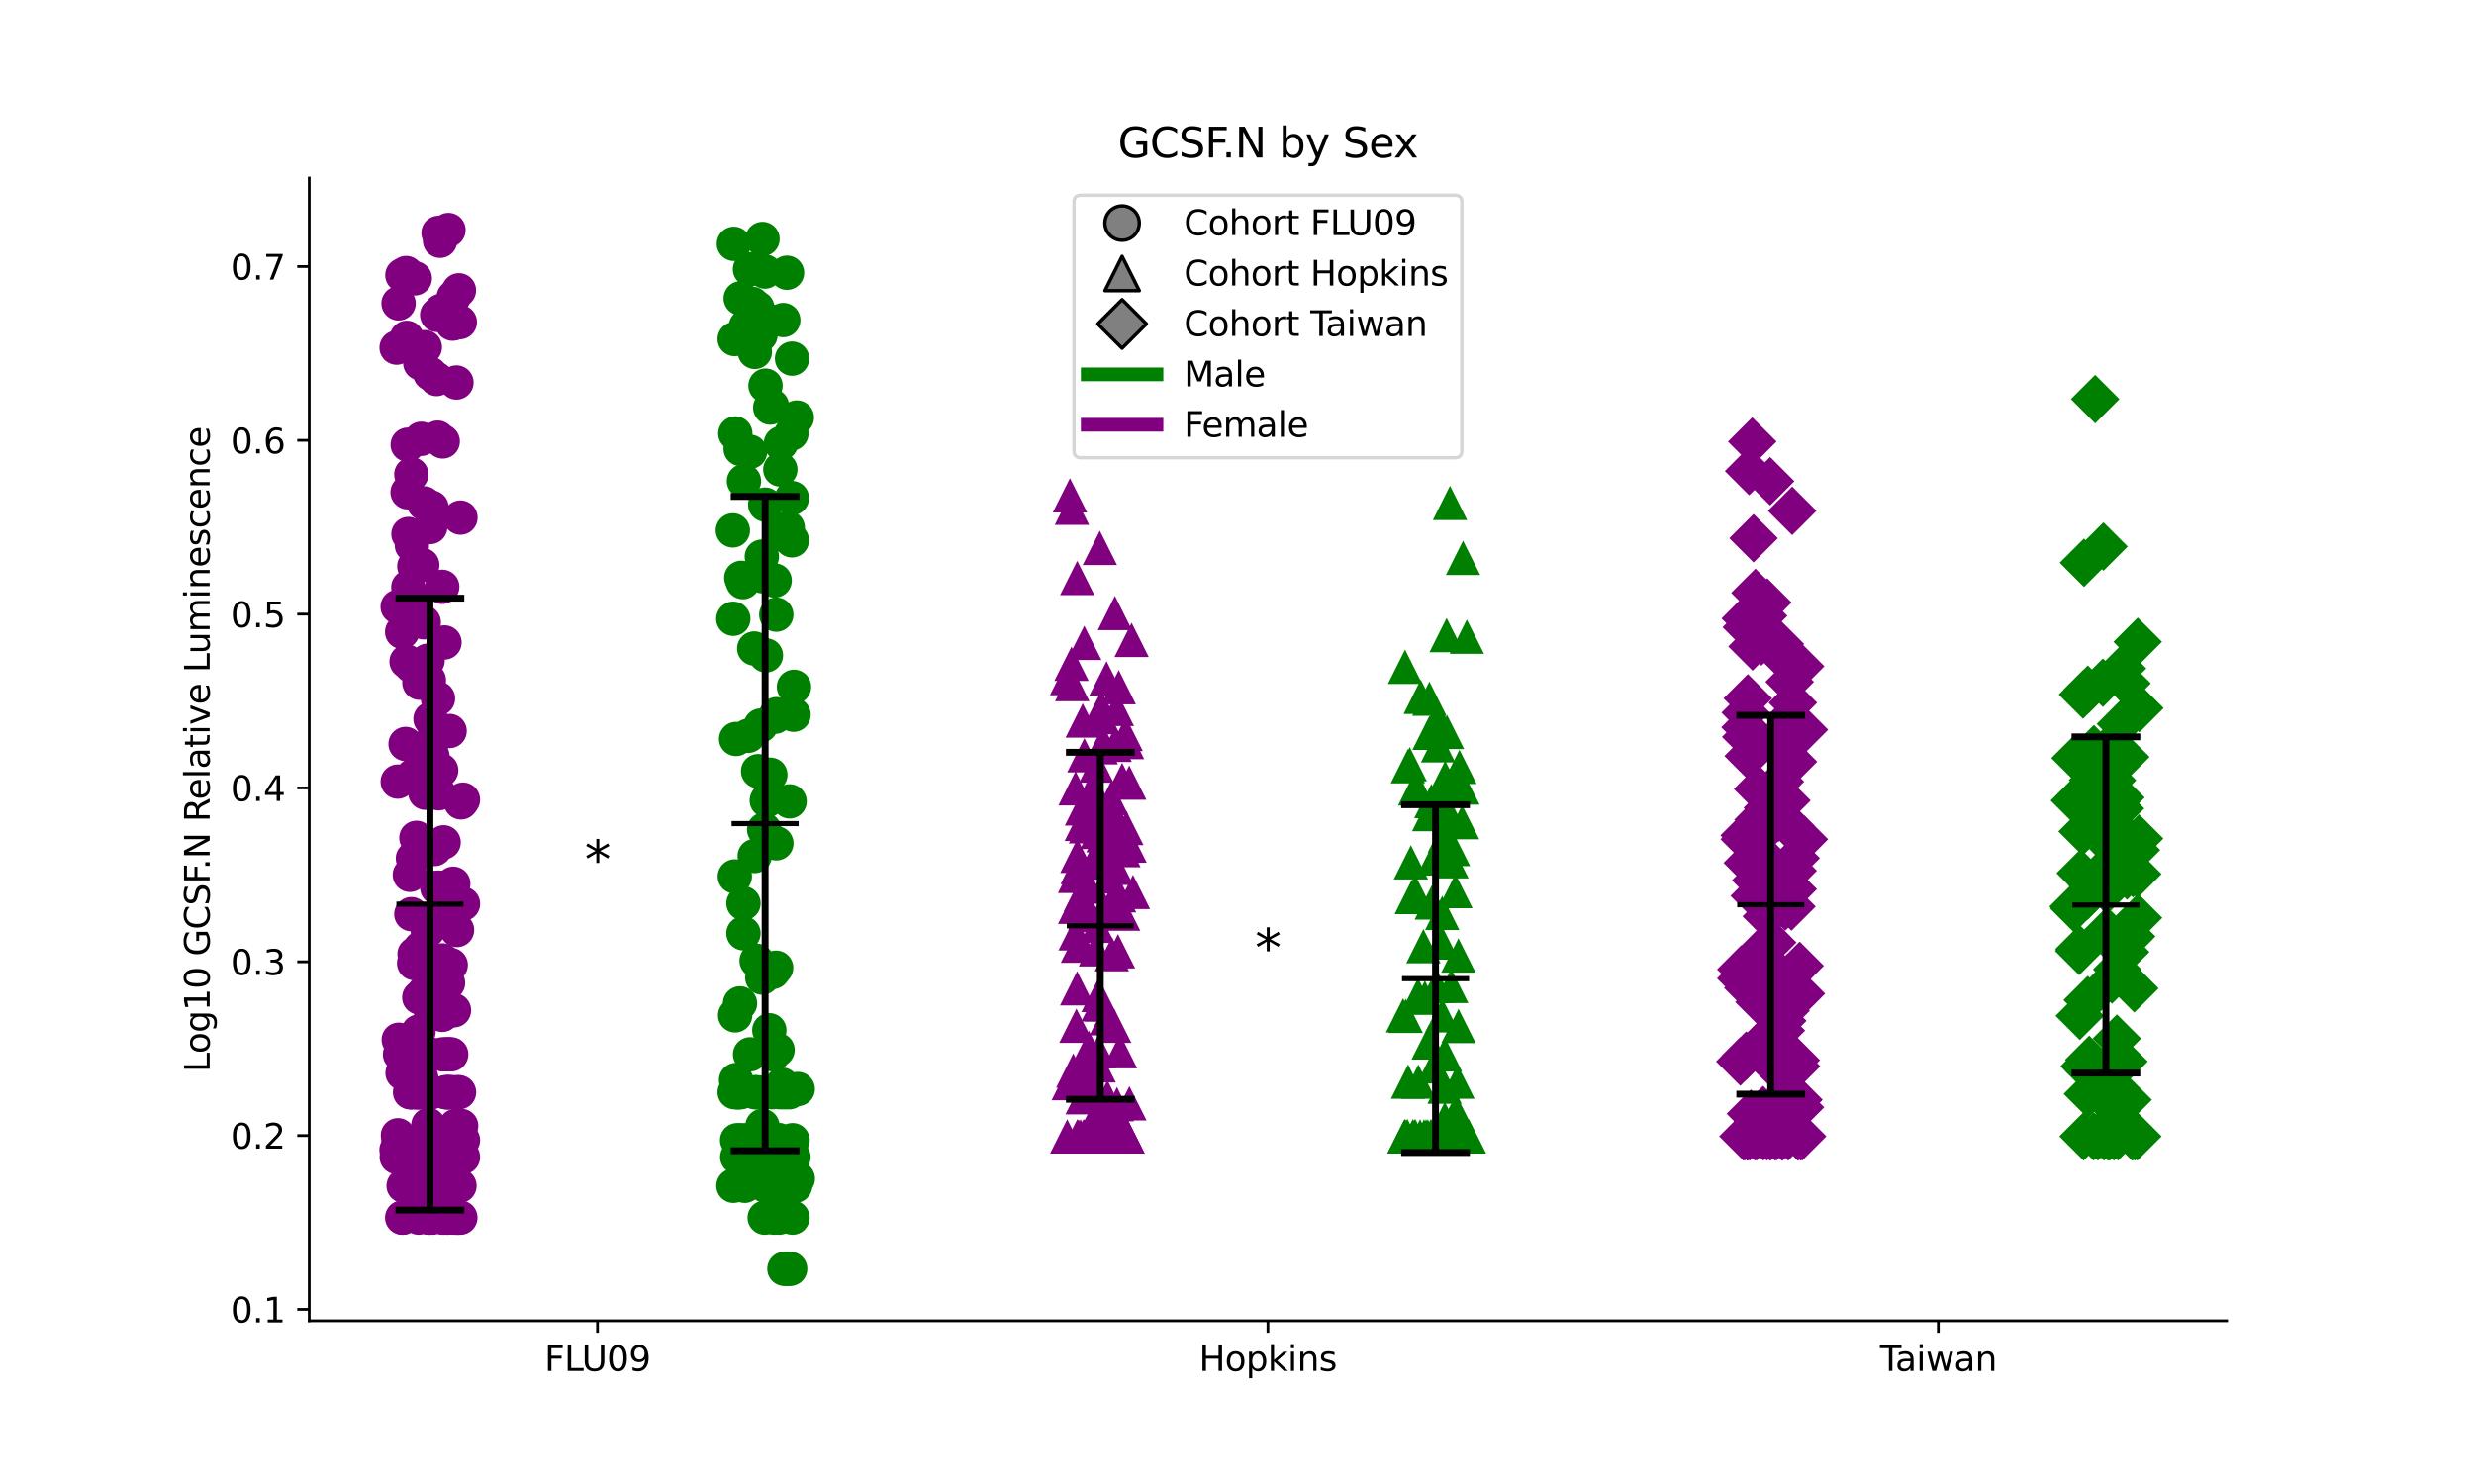 <?xml version="1.0" encoding="utf-8" standalone="no"?>
<!DOCTYPE svg PUBLIC "-//W3C//DTD SVG 1.1//EN"
  "http://www.w3.org/Graphics/SVG/1.1/DTD/svg11.dtd">
<svg xmlns:xlink="http://www.w3.org/1999/xlink" width="720pt" height="432pt" viewBox="0 0 720 432" xmlns="http://www.w3.org/2000/svg" version="1.1">
 <defs>
  <style type="text/css">*{stroke-linejoin: round; stroke-linecap: butt}</style>
 </defs>
 <g id="figure_1">
  <g id="patch_1">
   <path d="M 0 432 
L 720 432 
L 720 0 
L 0 0 
z
" style="fill: #ffffff"/>
  </g>
  <g id="axes_1">
   <g id="patch_2">
    <path d="M 90 384.48 
L 648 384.48 
L 648 51.84 
L 90 51.84 
z
" style="fill: #ffffff"/>
   </g>
   <g id="PathCollection_1">
    <defs>
     <path id="m8dcb11a530" d="M 0 5 
C 1.326 5 2.598 4.473 3.536 3.536 
C 4.473 2.598 5 1.326 5 0 
C 5 -1.326 4.473 -2.598 3.536 -3.536 
C 2.598 -4.473 1.326 -5 0 -5 
C -1.326 -5 -2.598 -4.473 -3.536 -3.536 
C -4.473 -2.598 -5 -1.326 -5 0 
C -5 1.326 -4.473 2.598 -3.536 3.536 
C -2.598 4.473 -1.326 5 0 5 
z
"/>
    </defs>
    <g clip-path="url(#p0d15fda6da)">
     <use xlink:href="#m8dcb11a530" x="127.763" y="258.392" style="fill: #800080"/>
     <use xlink:href="#m8dcb11a530" x="129.103" y="245.205" style="fill: #800080"/>
     <use xlink:href="#m8dcb11a530" x="125.816" y="215.687" style="fill: #800080"/>
     <use xlink:href="#m8dcb11a530" x="132.529" y="336.831" style="fill: #800080"/>
     <use xlink:href="#m8dcb11a530" x="121.194" y="243.897" style="fill: #800080"/>
     <use xlink:href="#m8dcb11a530" x="119.692" y="193.819" style="fill: #800080"/>
     <use xlink:href="#m8dcb11a530" x="125.587" y="147.747" style="fill: #800080"/>
     <use xlink:href="#m8dcb11a530" x="118.333" y="192.583" style="fill: #800080"/>
     <use xlink:href="#m8dcb11a530" x="123.257" y="336.831" style="fill: #800080"/>
     <use xlink:href="#m8dcb11a530" x="120.171" y="225.844" style="fill: #800080"/>
     <use xlink:href="#m8dcb11a530" x="130.031" y="317.953" style="fill: #800080"/>
     <use xlink:href="#m8dcb11a530" x="121.102" y="317.953" style="fill: #800080"/>
     <use xlink:href="#m8dcb11a530" x="115.406" y="334.735" style="fill: #800080"/>
     <use xlink:href="#m8dcb11a530" x="130.047" y="306.923" style="fill: #800080"/>
     <use xlink:href="#m8dcb11a530" x="125.826" y="220.031" style="fill: #800080"/>
     <use xlink:href="#m8dcb11a530" x="128.005" y="267.133" style="fill: #800080"/>
     <use xlink:href="#m8dcb11a530" x="129.357" y="187.018" style="fill: #800080"/>
     <use xlink:href="#m8dcb11a530" x="133.998" y="150.669" style="fill: #800080"/>
     <use xlink:href="#m8dcb11a530" x="125.207" y="153.406" style="fill: #800080"/>
     <use xlink:href="#m8dcb11a530" x="121.806" y="300.305" style="fill: #800080"/>
     <use xlink:href="#m8dcb11a530" x="120.944" y="306.923" style="fill: #800080"/>
     <use xlink:href="#m8dcb11a530" x="125.289" y="209.29" style="fill: #800080"/>
     <use xlink:href="#m8dcb11a530" x="130.845" y="212.792" style="fill: #800080"/>
     <use xlink:href="#m8dcb11a530" x="124.975" y="336.831" style="fill: #800080"/>
     <use xlink:href="#m8dcb11a530" x="116.051" y="336.831" style="fill: #800080"/>
     <use xlink:href="#m8dcb11a530" x="129.695" y="335.078" style="fill: #800080"/>
     <use xlink:href="#m8dcb11a530" x="133.552" y="354.456" style="fill: #800080"/>
     <use xlink:href="#m8dcb11a530" x="122.354" y="306.923" style="fill: #800080"/>
     <use xlink:href="#m8dcb11a530" x="134.73" y="331.914" style="fill: #800080"/>
     <use xlink:href="#m8dcb11a530" x="130.486" y="281.253" style="fill: #800080"/>
     <use xlink:href="#m8dcb11a530" x="127.652" y="230.917" style="fill: #800080"/>
     <use xlink:href="#m8dcb11a530" x="123.533" y="288.763" style="fill: #800080"/>
     <use xlink:href="#m8dcb11a530" x="125.202" y="306.923" style="fill: #800080"/>
     <use xlink:href="#m8dcb11a530" x="133.971" y="354.456" style="fill: #800080"/>
     <use xlink:href="#m8dcb11a530" x="121.609" y="345.184" style="fill: #800080"/>
     <use xlink:href="#m8dcb11a530" x="131.797" y="317.953" style="fill: #800080"/>
     <use xlink:href="#m8dcb11a530" x="121.375" y="317.953" style="fill: #800080"/>
     <use xlink:href="#m8dcb11a530" x="134.743" y="263.104" style="fill: #800080"/>
     <use xlink:href="#m8dcb11a530" x="119.718" y="266.11" style="fill: #800080"/>
     <use xlink:href="#m8dcb11a530" x="127.457" y="203.345" style="fill: #800080"/>
     <use xlink:href="#m8dcb11a530" x="117.277" y="354.456" style="fill: #800080"/>
     <use xlink:href="#m8dcb11a530" x="124.81" y="198.011" style="fill: #800080"/>
     <use xlink:href="#m8dcb11a530" x="117.055" y="354.456" style="fill: #800080"/>
     <use xlink:href="#m8dcb11a530" x="129.636" y="317.953" style="fill: #800080"/>
     <use xlink:href="#m8dcb11a530" x="130.381" y="354.456" style="fill: #800080"/>
     <use xlink:href="#m8dcb11a530" x="131.91" y="257.264" style="fill: #800080"/>
     <use xlink:href="#m8dcb11a530" x="129.641" y="336.831" style="fill: #800080"/>
     <use xlink:href="#m8dcb11a530" x="130.268" y="345.184" style="fill: #800080"/>
     <use xlink:href="#m8dcb11a530" x="128.849" y="354.456" style="fill: #800080"/>
     <use xlink:href="#m8dcb11a530" x="124.678" y="327.458" style="fill: #800080"/>
     <use xlink:href="#m8dcb11a530" x="126.41" y="331.914" style="fill: #800080"/>
     <use xlink:href="#m8dcb11a530" x="132.514" y="345.184" style="fill: #800080"/>
     <use xlink:href="#m8dcb11a530" x="130.761" y="317.953" style="fill: #800080"/>
     <use xlink:href="#m8dcb11a530" x="133.065" y="354.456" style="fill: #800080"/>
     <use xlink:href="#m8dcb11a530" x="125.865" y="354.456" style="fill: #800080"/>
     <use xlink:href="#m8dcb11a530" x="129.265" y="336.831" style="fill: #800080"/>
     <use xlink:href="#m8dcb11a530" x="125.258" y="317.953" style="fill: #800080"/>
     <use xlink:href="#m8dcb11a530" x="124.741" y="317.953" style="fill: #800080"/>
     <use xlink:href="#m8dcb11a530" x="134.725" y="336.831" style="fill: #800080"/>
     <use xlink:href="#m8dcb11a530" x="132.014" y="354.456" style="fill: #800080"/>
     <use xlink:href="#m8dcb11a530" x="125.524" y="317.953" style="fill: #800080"/>
     <use xlink:href="#m8dcb11a530" x="128.773" y="279.591" style="fill: #800080"/>
     <use xlink:href="#m8dcb11a530" x="120.532" y="280.364" style="fill: #800080"/>
     <use xlink:href="#m8dcb11a530" x="120.19" y="317.953" style="fill: #800080"/>
     <use xlink:href="#m8dcb11a530" x="130.507" y="306.923" style="fill: #800080"/>
     <use xlink:href="#m8dcb11a530" x="132.66" y="327.752" style="fill: #800080"/>
     <use xlink:href="#m8dcb11a530" x="126.515" y="247.136" style="fill: #800080"/>
     <use xlink:href="#m8dcb11a530" x="130.497" y="331.914" style="fill: #800080"/>
     <use xlink:href="#m8dcb11a530" x="119.557" y="317.953" style="fill: #800080"/>
     <use xlink:href="#m8dcb11a530" x="133.716" y="345.184" style="fill: #800080"/>
     <use xlink:href="#m8dcb11a530" x="121.846" y="354.456" style="fill: #800080"/>
     <use xlink:href="#m8dcb11a530" x="130.383" y="286.138" style="fill: #800080"/>
     <use xlink:href="#m8dcb11a530" x="132.782" y="345.184" style="fill: #800080"/>
     <use xlink:href="#m8dcb11a530" x="122.777" y="336.831" style="fill: #800080"/>
     <use xlink:href="#m8dcb11a530" x="133.004" y="270.725" style="fill: #800080"/>
     <use xlink:href="#m8dcb11a530" x="130.279" y="317.953" style="fill: #800080"/>
     <use xlink:href="#m8dcb11a530" x="128.695" y="295.424" style="fill: #800080"/>
     <use xlink:href="#m8dcb11a530" x="128.804" y="336.831" style="fill: #800080"/>
     <use xlink:href="#m8dcb11a530" x="117.163" y="312.357" style="fill: #800080"/>
     <use xlink:href="#m8dcb11a530" x="124.496" y="270.877" style="fill: #800080"/>
     <use xlink:href="#m8dcb11a530" x="117.319" y="306.923" style="fill: #800080"/>
     <use xlink:href="#m8dcb11a530" x="120.277" y="345.184" style="fill: #800080"/>
     <use xlink:href="#m8dcb11a530" x="132.798" y="345.184" style="fill: #800080"/>
     <use xlink:href="#m8dcb11a530" x="129.137" y="345.184" style="fill: #800080"/>
     <use xlink:href="#m8dcb11a530" x="133.064" y="317.953" style="fill: #800080"/>
     <use xlink:href="#m8dcb11a530" x="125.333" y="294.03" style="fill: #800080"/>
     <use xlink:href="#m8dcb11a530" x="133.108" y="354.456" style="fill: #800080"/>
     <use xlink:href="#m8dcb11a530" x="134.161" y="233.571" style="fill: #800080"/>
     <use xlink:href="#m8dcb11a530" x="121.749" y="336.831" style="fill: #800080"/>
     <use xlink:href="#m8dcb11a530" x="118.104" y="335.078" style="fill: #800080"/>
     <use xlink:href="#m8dcb11a530" x="133.589" y="317.953" style="fill: #800080"/>
     <use xlink:href="#m8dcb11a530" x="121.265" y="306.923" style="fill: #800080"/>
     <use xlink:href="#m8dcb11a530" x="119.285" y="254.663" style="fill: #800080"/>
     <use xlink:href="#m8dcb11a530" x="121.386" y="345.184" style="fill: #800080"/>
     <use xlink:href="#m8dcb11a530" x="124.442" y="192.339" style="fill: #800080"/>
     <use xlink:href="#m8dcb11a530" x="129.026" y="336.831" style="fill: #800080"/>
     <use xlink:href="#m8dcb11a530" x="127.113" y="345.184" style="fill: #800080"/>
     <use xlink:href="#m8dcb11a530" x="119.333" y="345.184" style="fill: #800080"/>
     <use xlink:href="#m8dcb11a530" x="117.043" y="183.952" style="fill: #800080"/>
     <use xlink:href="#m8dcb11a530" x="120.657" y="277.72" style="fill: #800080"/>
     <use xlink:href="#m8dcb11a530" x="125.066" y="354.456" style="fill: #800080"/>
     <use xlink:href="#m8dcb11a530" x="115.757" y="227.532" style="fill: #800080"/>
     <use xlink:href="#m8dcb11a530" x="129.081" y="336.831" style="fill: #800080"/>
     <use xlink:href="#m8dcb11a530" x="130.21" y="345.184" style="fill: #800080"/>
     <use xlink:href="#m8dcb11a530" x="121.758" y="317.953" style="fill: #800080"/>
     <use xlink:href="#m8dcb11a530" x="130.063" y="354.456" style="fill: #800080"/>
     <use xlink:href="#m8dcb11a530" x="124.825" y="354.456" style="fill: #800080"/>
     <use xlink:href="#m8dcb11a530" x="124.963" y="354.456" style="fill: #800080"/>
     <use xlink:href="#m8dcb11a530" x="131.165" y="280.905" style="fill: #800080"/>
     <use xlink:href="#m8dcb11a530" x="122.508" y="317.953" style="fill: #800080"/>
     <use xlink:href="#m8dcb11a530" x="119.353" y="317.953" style="fill: #800080"/>
     <use xlink:href="#m8dcb11a530" x="134.199" y="327.752" style="fill: #800080"/>
     <use xlink:href="#m8dcb11a530" x="117.411" y="331.914" style="fill: #800080"/>
     <use xlink:href="#m8dcb11a530" x="133.291" y="345.184" style="fill: #800080"/>
     <use xlink:href="#m8dcb11a530" x="128.266" y="336.831" style="fill: #800080"/>
     <use xlink:href="#m8dcb11a530" x="120.184" y="249.883" style="fill: #800080"/>
     <use xlink:href="#m8dcb11a530" x="121.915" y="345.184" style="fill: #800080"/>
     <use xlink:href="#m8dcb11a530" x="127.261" y="258.419" style="fill: #800080"/>
     <use xlink:href="#m8dcb11a530" x="123.122" y="336.831" style="fill: #800080"/>
     <use xlink:href="#m8dcb11a530" x="127.037" y="336.831" style="fill: #800080"/>
     <use xlink:href="#m8dcb11a530" x="129.202" y="354.456" style="fill: #800080"/>
     <use xlink:href="#m8dcb11a530" x="132.721" y="354.456" style="fill: #800080"/>
     <use xlink:href="#m8dcb11a530" x="132.113" y="294.099" style="fill: #800080"/>
     <use xlink:href="#m8dcb11a530" x="117.476" y="345.184" style="fill: #800080"/>
     <use xlink:href="#m8dcb11a530" x="122.031" y="290.361" style="fill: #800080"/>
     <use xlink:href="#m8dcb11a530" x="118.838" y="170.945" style="fill: #800080"/>
     <use xlink:href="#m8dcb11a530" x="115.997" y="331.914" style="fill: #800080"/>
     <use xlink:href="#m8dcb11a530" x="129.538" y="345.184" style="fill: #800080"/>
     <use xlink:href="#m8dcb11a530" x="126.616" y="211.829" style="fill: #800080"/>
     <use xlink:href="#m8dcb11a530" x="128.818" y="306.923" style="fill: #800080"/>
     <use xlink:href="#m8dcb11a530" x="126.809" y="330.957" style="fill: #800080"/>
     <use xlink:href="#m8dcb11a530" x="123.592" y="317.953" style="fill: #800080"/>
     <use xlink:href="#m8dcb11a530" x="115.478" y="336.831" style="fill: #800080"/>
     <use xlink:href="#m8dcb11a530" x="122.354" y="276.023" style="fill: #800080"/>
     <use xlink:href="#m8dcb11a530" x="123.327" y="181.152" style="fill: #800080"/>
     <use xlink:href="#m8dcb11a530" x="123.794" y="230.77" style="fill: #800080"/>
     <use xlink:href="#m8dcb11a530" x="129.183" y="331.914" style="fill: #800080"/>
     <use xlink:href="#m8dcb11a530" x="115.739" y="176.639" style="fill: #800080"/>
     <use xlink:href="#m8dcb11a530" x="130.96" y="317.953" style="fill: #800080"/>
     <use xlink:href="#m8dcb11a530" x="120.588" y="164.847" style="fill: #800080"/>
     <use xlink:href="#m8dcb11a530" x="133.123" y="345.184" style="fill: #800080"/>
     <use xlink:href="#m8dcb11a530" x="120.124" y="173.827" style="fill: #800080"/>
     <use xlink:href="#m8dcb11a530" x="118.74" y="306.923" style="fill: #800080"/>
     <use xlink:href="#m8dcb11a530" x="116.055" y="302.679" style="fill: #800080"/>
     <use xlink:href="#m8dcb11a530" x="131.306" y="306.923" style="fill: #800080"/>
     <use xlink:href="#m8dcb11a530" x="128.699" y="170.828" style="fill: #800080"/>
     <use xlink:href="#m8dcb11a530" x="118.045" y="216.571" style="fill: #800080"/>
     <use xlink:href="#m8dcb11a530" x="122.599" y="313.746" style="fill: #800080"/>
     <use xlink:href="#m8dcb11a530" x="128.397" y="224.24" style="fill: #800080"/>
     <use xlink:href="#m8dcb11a530" x="117.738" y="345.184" style="fill: #800080"/>
     <use xlink:href="#m8dcb11a530" x="116.426" y="306.923" style="fill: #800080"/>
     <use xlink:href="#m8dcb11a530" x="122.309" y="317.953" style="fill: #800080"/>
     <use xlink:href="#m8dcb11a530" x="122.892" y="164.473" style="fill: #800080"/>
     <use xlink:href="#m8dcb11a530" x="119.72" y="138.08" style="fill: #800080"/>
     <use xlink:href="#m8dcb11a530" x="115.432" y="101.192" style="fill: #800080"/>
     <use xlink:href="#m8dcb11a530" x="128.843" y="128.5" style="fill: #800080"/>
     <use xlink:href="#m8dcb11a530" x="115.816" y="330.485" style="fill: #800080"/>
     <use xlink:href="#m8dcb11a530" x="123.418" y="146.534" style="fill: #800080"/>
     <use xlink:href="#m8dcb11a530" x="133.555" y="84.512" style="fill: #800080"/>
     <use xlink:href="#m8dcb11a530" x="128.075" y="70.091" style="fill: #800080"/>
     <use xlink:href="#m8dcb11a530" x="123.25" y="223.854" style="fill: #800080"/>
     <use xlink:href="#m8dcb11a530" x="131.692" y="92.248" style="fill: #800080"/>
     <use xlink:href="#m8dcb11a530" x="132.835" y="111.348" style="fill: #800080"/>
     <use xlink:href="#m8dcb11a530" x="133.817" y="93.768" style="fill: #800080"/>
     <use xlink:href="#m8dcb11a530" x="118.627" y="143.3" style="fill: #800080"/>
     <use xlink:href="#m8dcb11a530" x="132.036" y="86.482" style="fill: #800080"/>
     <use xlink:href="#m8dcb11a530" x="122.063" y="198.75" style="fill: #800080"/>
     <use xlink:href="#m8dcb11a530" x="127.615" y="331.914" style="fill: #800080"/>
     <use xlink:href="#m8dcb11a530" x="122.332" y="105.742" style="fill: #800080"/>
     <use xlink:href="#m8dcb11a530" x="128.779" y="345.184" style="fill: #800080"/>
     <use xlink:href="#m8dcb11a530" x="127.628" y="67.797" style="fill: #800080"/>
     <use xlink:href="#m8dcb11a530" x="119.875" y="158.697" style="fill: #800080"/>
     <use xlink:href="#m8dcb11a530" x="118.395" y="98.345" style="fill: #800080"/>
     <use xlink:href="#m8dcb11a530" x="130.509" y="66.96" style="fill: #800080"/>
     <use xlink:href="#m8dcb11a530" x="123.641" y="101.052" style="fill: #800080"/>
     <use xlink:href="#m8dcb11a530" x="128.373" y="90.486" style="fill: #800080"/>
     <use xlink:href="#m8dcb11a530" x="127.23" y="91.668" style="fill: #800080"/>
     <use xlink:href="#m8dcb11a530" x="118.662" y="129.452" style="fill: #800080"/>
     <use xlink:href="#m8dcb11a530" x="118.201" y="79.485" style="fill: #800080"/>
     <use xlink:href="#m8dcb11a530" x="134.732" y="232.783" style="fill: #800080"/>
     <use xlink:href="#m8dcb11a530" x="120.72" y="81.024" style="fill: #800080"/>
     <use xlink:href="#m8dcb11a530" x="115.996" y="88.307" style="fill: #800080"/>
     <use xlink:href="#m8dcb11a530" x="119.373" y="180.069" style="fill: #800080"/>
     <use xlink:href="#m8dcb11a530" x="127.075" y="110.333" style="fill: #800080"/>
     <use xlink:href="#m8dcb11a530" x="131.684" y="94.203" style="fill: #800080"/>
     <use xlink:href="#m8dcb11a530" x="127.394" y="127.41" style="fill: #800080"/>
     <use xlink:href="#m8dcb11a530" x="117.108" y="80.096" style="fill: #800080"/>
     <use xlink:href="#m8dcb11a530" x="129.556" y="91.172" style="fill: #800080"/>
     <use xlink:href="#m8dcb11a530" x="118.874" y="155.451" style="fill: #800080"/>
     <use xlink:href="#m8dcb11a530" x="122.578" y="127.74" style="fill: #800080"/>
     <use xlink:href="#m8dcb11a530" x="132.24" y="94.032" style="fill: #800080"/>
     <use xlink:href="#m8dcb11a530" x="125.23" y="108.802" style="fill: #800080"/>
    </g>
   </g>
   <g id="PathCollection_2">
    <defs>
     <path id="m6c5fd485c6" d="M 0 5 
C 1.326 5 2.598 4.473 3.536 3.536 
C 4.473 2.598 5 1.326 5 0 
C 5 -1.326 4.473 -2.598 3.536 -3.536 
C 2.598 -4.473 1.326 -5 0 -5 
C -1.326 -5 -2.598 -4.473 -3.536 -3.536 
C -4.473 -2.598 -5 -1.326 -5 0 
C -5 1.326 -4.473 2.598 -3.536 3.536 
C -2.598 4.473 -1.326 5 0 5 
z
"/>
    </defs>
    <g clip-path="url(#p0d15fda6da)">
     <use xlink:href="#m6c5fd485c6" x="223.155" y="233.031" style="fill: #008000"/>
     <use xlink:href="#m6c5fd485c6" x="221.944" y="167.759" style="fill: #008000"/>
     <use xlink:href="#m6c5fd485c6" x="229.086" y="369.36" style="fill: #008000"/>
     <use xlink:href="#m6c5fd485c6" x="219.51" y="188.775" style="fill: #008000"/>
     <use xlink:href="#m6c5fd485c6" x="221.734" y="336.831" style="fill: #008000"/>
     <use xlink:href="#m6c5fd485c6" x="218.788" y="331.914" style="fill: #008000"/>
     <use xlink:href="#m6c5fd485c6" x="216.756" y="345.184" style="fill: #008000"/>
     <use xlink:href="#m6c5fd485c6" x="226.503" y="331.914" style="fill: #008000"/>
     <use xlink:href="#m6c5fd485c6" x="224.666" y="317.953" style="fill: #008000"/>
     <use xlink:href="#m6c5fd485c6" x="229.165" y="339.022" style="fill: #008000"/>
     <use xlink:href="#m6c5fd485c6" x="230.922" y="336.831" style="fill: #008000"/>
     <use xlink:href="#m6c5fd485c6" x="215.563" y="317.953" style="fill: #008000"/>
     <use xlink:href="#m6c5fd485c6" x="229.954" y="369.36" style="fill: #008000"/>
     <use xlink:href="#m6c5fd485c6" x="225.279" y="354.456" style="fill: #008000"/>
     <use xlink:href="#m6c5fd485c6" x="230.632" y="354.456" style="fill: #008000"/>
     <use xlink:href="#m6c5fd485c6" x="222.812" y="345.184" style="fill: #008000"/>
     <use xlink:href="#m6c5fd485c6" x="219.042" y="336.831" style="fill: #008000"/>
     <use xlink:href="#m6c5fd485c6" x="226.997" y="317.953" style="fill: #008000"/>
     <use xlink:href="#m6c5fd485c6" x="230.657" y="331.914" style="fill: #008000"/>
     <use xlink:href="#m6c5fd485c6" x="213.812" y="317.953" style="fill: #008000"/>
     <use xlink:href="#m6c5fd485c6" x="216.368" y="271.688" style="fill: #008000"/>
     <use xlink:href="#m6c5fd485c6" x="222.552" y="354.456" style="fill: #008000"/>
     <use xlink:href="#m6c5fd485c6" x="220.311" y="317.953" style="fill: #008000"/>
     <use xlink:href="#m6c5fd485c6" x="222.251" y="317.953" style="fill: #008000"/>
     <use xlink:href="#m6c5fd485c6" x="223.895" y="299.909" style="fill: #008000"/>
     <use xlink:href="#m6c5fd485c6" x="216.371" y="262.949" style="fill: #008000"/>
     <use xlink:href="#m6c5fd485c6" x="224.902" y="331.914" style="fill: #008000"/>
     <use xlink:href="#m6c5fd485c6" x="226.293" y="305.641" style="fill: #008000"/>
     <use xlink:href="#m6c5fd485c6" x="232.186" y="343.111" style="fill: #008000"/>
     <use xlink:href="#m6c5fd485c6" x="226.756" y="354.456" style="fill: #008000"/>
     <use xlink:href="#m6c5fd485c6" x="214.528" y="331.914" style="fill: #008000"/>
     <use xlink:href="#m6c5fd485c6" x="228.329" y="317.953" style="fill: #008000"/>
     <use xlink:href="#m6c5fd485c6" x="224.193" y="225.531" style="fill: #008000"/>
     <use xlink:href="#m6c5fd485c6" x="225.879" y="281.706" style="fill: #008000"/>
     <use xlink:href="#m6c5fd485c6" x="216.516" y="140.052" style="fill: #008000"/>
     <use xlink:href="#m6c5fd485c6" x="226.654" y="331.914" style="fill: #008000"/>
     <use xlink:href="#m6c5fd485c6" x="213.856" y="255.133" style="fill: #008000"/>
     <use xlink:href="#m6c5fd485c6" x="223.629" y="232.307" style="fill: #008000"/>
     <use xlink:href="#m6c5fd485c6" x="229.79" y="233.28" style="fill: #008000"/>
     <use xlink:href="#m6c5fd485c6" x="224.898" y="282.937" style="fill: #008000"/>
     <use xlink:href="#m6c5fd485c6" x="231.402" y="345.184" style="fill: #008000"/>
     <use xlink:href="#m6c5fd485c6" x="215.738" y="168.21" style="fill: #008000"/>
     <use xlink:href="#m6c5fd485c6" x="227.82" y="345.184" style="fill: #008000"/>
     <use xlink:href="#m6c5fd485c6" x="229.256" y="153.646" style="fill: #008000"/>
     <use xlink:href="#m6c5fd485c6" x="216.199" y="169.452" style="fill: #008000"/>
     <use xlink:href="#m6c5fd485c6" x="222.903" y="190.782" style="fill: #008000"/>
     <use xlink:href="#m6c5fd485c6" x="221.791" y="331.914" style="fill: #008000"/>
     <use xlink:href="#m6c5fd485c6" x="220.637" y="224.49" style="fill: #008000"/>
     <use xlink:href="#m6c5fd485c6" x="225.614" y="208.628" style="fill: #008000"/>
     <use xlink:href="#m6c5fd485c6" x="221.86" y="284.587" style="fill: #008000"/>
     <use xlink:href="#m6c5fd485c6" x="225.922" y="178.919" style="fill: #008000"/>
     <use xlink:href="#m6c5fd485c6" x="221.387" y="211.215" style="fill: #008000"/>
     <use xlink:href="#m6c5fd485c6" x="224.16" y="118.653" style="fill: #008000"/>
     <use xlink:href="#m6c5fd485c6" x="213.997" y="126.196" style="fill: #008000"/>
     <use xlink:href="#m6c5fd485c6" x="215.827" y="331.914" style="fill: #008000"/>
     <use xlink:href="#m6c5fd485c6" x="214.232" y="215.117" style="fill: #008000"/>
     <use xlink:href="#m6c5fd485c6" x="229.079" y="336.831" style="fill: #008000"/>
     <use xlink:href="#m6c5fd485c6" x="218.302" y="306.923" style="fill: #008000"/>
     <use xlink:href="#m6c5fd485c6" x="219.191" y="336.831" style="fill: #008000"/>
     <use xlink:href="#m6c5fd485c6" x="230.463" y="144.997" style="fill: #008000"/>
     <use xlink:href="#m6c5fd485c6" x="227.71" y="336.831" style="fill: #008000"/>
     <use xlink:href="#m6c5fd485c6" x="225.947" y="245.488" style="fill: #008000"/>
     <use xlink:href="#m6c5fd485c6" x="214.713" y="317.953" style="fill: #008000"/>
     <use xlink:href="#m6c5fd485c6" x="229.704" y="317.953" style="fill: #008000"/>
     <use xlink:href="#m6c5fd485c6" x="214.843" y="317.953" style="fill: #008000"/>
     <use xlink:href="#m6c5fd485c6" x="220.2" y="279.686" style="fill: #008000"/>
     <use xlink:href="#m6c5fd485c6" x="213.446" y="345.184" style="fill: #008000"/>
     <use xlink:href="#m6c5fd485c6" x="213.406" y="180.119" style="fill: #008000"/>
     <use xlink:href="#m6c5fd485c6" x="213.943" y="295.566" style="fill: #008000"/>
     <use xlink:href="#m6c5fd485c6" x="214.562" y="336.831" style="fill: #008000"/>
     <use xlink:href="#m6c5fd485c6" x="218.277" y="131.507" style="fill: #008000"/>
     <use xlink:href="#m6c5fd485c6" x="222.788" y="112.265" style="fill: #008000"/>
     <use xlink:href="#m6c5fd485c6" x="228.289" y="369.36" style="fill: #008000"/>
     <use xlink:href="#m6c5fd485c6" x="222.395" y="241.489" style="fill: #008000"/>
     <use xlink:href="#m6c5fd485c6" x="221.893" y="327.752" style="fill: #008000"/>
     <use xlink:href="#m6c5fd485c6" x="227.599" y="315.743" style="fill: #008000"/>
     <use xlink:href="#m6c5fd485c6" x="214.209" y="314.402" style="fill: #008000"/>
     <use xlink:href="#m6c5fd485c6" x="215.55" y="130.682" style="fill: #008000"/>
     <use xlink:href="#m6c5fd485c6" x="221.717" y="162.044" style="fill: #008000"/>
     <use xlink:href="#m6c5fd485c6" x="219.686" y="317.953" style="fill: #008000"/>
     <use xlink:href="#m6c5fd485c6" x="227.275" y="129.058" style="fill: #008000"/>
     <use xlink:href="#m6c5fd485c6" x="225.446" y="168.992" style="fill: #008000"/>
     <use xlink:href="#m6c5fd485c6" x="224.94" y="306.923" style="fill: #008000"/>
     <use xlink:href="#m6c5fd485c6" x="225.985" y="207.894" style="fill: #008000"/>
     <use xlink:href="#m6c5fd485c6" x="219.684" y="102.438" style="fill: #008000"/>
     <use xlink:href="#m6c5fd485c6" x="231.073" y="199.939" style="fill: #008000"/>
     <use xlink:href="#m6c5fd485c6" x="215.365" y="292.089" style="fill: #008000"/>
     <use xlink:href="#m6c5fd485c6" x="217.769" y="214.187" style="fill: #008000"/>
     <use xlink:href="#m6c5fd485c6" x="230.321" y="126.182" style="fill: #008000"/>
     <use xlink:href="#m6c5fd485c6" x="230.515" y="104.397" style="fill: #008000"/>
     <use xlink:href="#m6c5fd485c6" x="218.27" y="78.383" style="fill: #008000"/>
     <use xlink:href="#m6c5fd485c6" x="217.615" y="331.914" style="fill: #008000"/>
     <use xlink:href="#m6c5fd485c6" x="213.576" y="70.978" style="fill: #008000"/>
     <use xlink:href="#m6c5fd485c6" x="222.622" y="79.053" style="fill: #008000"/>
     <use xlink:href="#m6c5fd485c6" x="221.32" y="97.522" style="fill: #008000"/>
     <use xlink:href="#m6c5fd485c6" x="218.931" y="88.451" style="fill: #008000"/>
     <use xlink:href="#m6c5fd485c6" x="215.565" y="86.844" style="fill: #008000"/>
     <use xlink:href="#m6c5fd485c6" x="227.949" y="93.172" style="fill: #008000"/>
     <use xlink:href="#m6c5fd485c6" x="227.096" y="136.671" style="fill: #008000"/>
     <use xlink:href="#m6c5fd485c6" x="213.808" y="98.692" style="fill: #008000"/>
     <use xlink:href="#m6c5fd485c6" x="226.875" y="155.573" style="fill: #008000"/>
     <use xlink:href="#m6c5fd485c6" x="222.95" y="93.036" style="fill: #008000"/>
     <use xlink:href="#m6c5fd485c6" x="221.917" y="69.566" style="fill: #008000"/>
     <use xlink:href="#m6c5fd485c6" x="232.169" y="317.009" style="fill: #008000"/>
     <use xlink:href="#m6c5fd485c6" x="231.906" y="121.545" style="fill: #008000"/>
     <use xlink:href="#m6c5fd485c6" x="224.65" y="118.165" style="fill: #008000"/>
     <use xlink:href="#m6c5fd485c6" x="229.042" y="79.394" style="fill: #008000"/>
     <use xlink:href="#m6c5fd485c6" x="220.405" y="89.633" style="fill: #008000"/>
     <use xlink:href="#m6c5fd485c6" x="213.283" y="154.395" style="fill: #008000"/>
     <use xlink:href="#m6c5fd485c6" x="219.643" y="249.181" style="fill: #008000"/>
     <use xlink:href="#m6c5fd485c6" x="222.71" y="146.903" style="fill: #008000"/>
     <use xlink:href="#m6c5fd485c6" x="230.95" y="208.058" style="fill: #008000"/>
     <use xlink:href="#m6c5fd485c6" x="217.101" y="94.975" style="fill: #008000"/>
     <use xlink:href="#m6c5fd485c6" x="230.466" y="157.29" style="fill: #008000"/>
    </g>
   </g>
   <g id="PathCollection_3">
    <defs>
     <path id="m039ec0de5c" d="M 0 -5 
L -5 5 
L 5 5 
z
"/>
    </defs>
    <g clip-path="url(#p0d15fda6da)">
     <use xlink:href="#m039ec0de5c" x="323.398" y="232.294" style="fill: #800080"/>
     <use xlink:href="#m039ec0de5c" x="322.281" y="319.406" style="fill: #800080"/>
     <use xlink:href="#m039ec0de5c" x="328.643" y="227.821" style="fill: #800080"/>
     <use xlink:href="#m039ec0de5c" x="317.981" y="251.13" style="fill: #800080"/>
     <use xlink:href="#m039ec0de5c" x="324.334" y="330.799" style="fill: #800080"/>
     <use xlink:href="#m039ec0de5c" x="328.127" y="330.799" style="fill: #800080"/>
     <use xlink:href="#m039ec0de5c" x="319.486" y="330.799" style="fill: #800080"/>
     <use xlink:href="#m039ec0de5c" x="325.651" y="330.799" style="fill: #800080"/>
     <use xlink:href="#m039ec0de5c" x="313.527" y="330.799" style="fill: #800080"/>
     <use xlink:href="#m039ec0de5c" x="322.714" y="330.799" style="fill: #800080"/>
     <use xlink:href="#m039ec0de5c" x="327.064" y="330.799" style="fill: #800080"/>
     <use xlink:href="#m039ec0de5c" x="312.888" y="254.959" style="fill: #800080"/>
     <use xlink:href="#m039ec0de5c" x="318.939" y="276.33" style="fill: #800080"/>
     <use xlink:href="#m039ec0de5c" x="328.028" y="330.799" style="fill: #800080"/>
     <use xlink:href="#m039ec0de5c" x="319.54" y="330.799" style="fill: #800080"/>
     <use xlink:href="#m039ec0de5c" x="312.897" y="263.952" style="fill: #800080"/>
     <use xlink:href="#m039ec0de5c" x="322.033" y="197.473" style="fill: #800080"/>
     <use xlink:href="#m039ec0de5c" x="315.862" y="265.741" style="fill: #800080"/>
     <use xlink:href="#m039ec0de5c" x="313.041" y="271.688" style="fill: #800080"/>
     <use xlink:href="#m039ec0de5c" x="327.794" y="241.021" style="fill: #800080"/>
     <use xlink:href="#m039ec0de5c" x="315.346" y="330.799" style="fill: #800080"/>
     <use xlink:href="#m039ec0de5c" x="325.693" y="260.614" style="fill: #800080"/>
     <use xlink:href="#m039ec0de5c" x="319.193" y="233.149" style="fill: #800080"/>
     <use xlink:href="#m039ec0de5c" x="319.48" y="330.799" style="fill: #800080"/>
     <use xlink:href="#m039ec0de5c" x="324.384" y="216.822" style="fill: #800080"/>
     <use xlink:href="#m039ec0de5c" x="324.468" y="178.441" style="fill: #800080"/>
     <use xlink:href="#m039ec0de5c" x="324.072" y="330.799" style="fill: #800080"/>
     <use xlink:href="#m039ec0de5c" x="326.132" y="330.799" style="fill: #800080"/>
     <use xlink:href="#m039ec0de5c" x="328.131" y="330.799" style="fill: #800080"/>
     <use xlink:href="#m039ec0de5c" x="327.507" y="330.799" style="fill: #800080"/>
     <use xlink:href="#m039ec0de5c" x="321.881" y="249.584" style="fill: #800080"/>
     <use xlink:href="#m039ec0de5c" x="323.986" y="263.073" style="fill: #800080"/>
     <use xlink:href="#m039ec0de5c" x="320.349" y="217.529" style="fill: #800080"/>
     <use xlink:href="#m039ec0de5c" x="324.375" y="330.799" style="fill: #800080"/>
     <use xlink:href="#m039ec0de5c" x="323.452" y="327.166" style="fill: #800080"/>
     <use xlink:href="#m039ec0de5c" x="325.062" y="321.419" style="fill: #800080"/>
     <use xlink:href="#m039ec0de5c" x="313.482" y="287.692" style="fill: #800080"/>
     <use xlink:href="#m039ec0de5c" x="326.86" y="265.942" style="fill: #800080"/>
     <use xlink:href="#m039ec0de5c" x="319.636" y="330.799" style="fill: #800080"/>
     <use xlink:href="#m039ec0de5c" x="322.043" y="296.429" style="fill: #800080"/>
     <use xlink:href="#m039ec0de5c" x="319.935" y="234.08" style="fill: #800080"/>
     <use xlink:href="#m039ec0de5c" x="321.224" y="264.463" style="fill: #800080"/>
     <use xlink:href="#m039ec0de5c" x="326.942" y="247.456" style="fill: #800080"/>
     <use xlink:href="#m039ec0de5c" x="311.969" y="147.788" style="fill: #800080"/>
     <use xlink:href="#m039ec0de5c" x="328.006" y="216.015" style="fill: #800080"/>
     <use xlink:href="#m039ec0de5c" x="326.013" y="330.799" style="fill: #800080"/>
     <use xlink:href="#m039ec0de5c" x="315.469" y="330.799" style="fill: #800080"/>
     <use xlink:href="#m039ec0de5c" x="321.12" y="243.146" style="fill: #800080"/>
     <use xlink:href="#m039ec0de5c" x="313.896" y="330.799" style="fill: #800080"/>
     <use xlink:href="#m039ec0de5c" x="323.535" y="262.703" style="fill: #800080"/>
     <use xlink:href="#m039ec0de5c" x="319.349" y="269.489" style="fill: #800080"/>
     <use xlink:href="#m039ec0de5c" x="320.572" y="325.731" style="fill: #800080"/>
     <use xlink:href="#m039ec0de5c" x="320.574" y="292.352" style="fill: #800080"/>
     <use xlink:href="#m039ec0de5c" x="313.275" y="298.589" style="fill: #800080"/>
     <use xlink:href="#m039ec0de5c" x="316.695" y="314.844" style="fill: #800080"/>
     <use xlink:href="#m039ec0de5c" x="322.565" y="255.133" style="fill: #800080"/>
     <use xlink:href="#m039ec0de5c" x="316.057" y="240.526" style="fill: #800080"/>
     <use xlink:href="#m039ec0de5c" x="318.429" y="330.799" style="fill: #800080"/>
     <use xlink:href="#m039ec0de5c" x="313.552" y="249.139" style="fill: #800080"/>
     <use xlink:href="#m039ec0de5c" x="312.361" y="311.627" style="fill: #800080"/>
     <use xlink:href="#m039ec0de5c" x="323.32" y="238.756" style="fill: #800080"/>
     <use xlink:href="#m039ec0de5c" x="315.099" y="209.728" style="fill: #800080"/>
     <use xlink:href="#m039ec0de5c" x="316.227" y="330.799" style="fill: #800080"/>
     <use xlink:href="#m039ec0de5c" x="315.079" y="319.406" style="fill: #800080"/>
     <use xlink:href="#m039ec0de5c" x="327.601" y="213.651" style="fill: #800080"/>
     <use xlink:href="#m039ec0de5c" x="327.941" y="330.799" style="fill: #800080"/>
     <use xlink:href="#m039ec0de5c" x="320.081" y="159.477" style="fill: #800080"/>
     <use xlink:href="#m039ec0de5c" x="312.042" y="199.138" style="fill: #800080"/>
     <use xlink:href="#m039ec0de5c" x="316.913" y="305.015" style="fill: #800080"/>
     <use xlink:href="#m039ec0de5c" x="314.89" y="235.332" style="fill: #800080"/>
     <use xlink:href="#m039ec0de5c" x="314.236" y="311.627" style="fill: #800080"/>
     <use xlink:href="#m039ec0de5c" x="325.401" y="245.526" style="fill: #800080"/>
     <use xlink:href="#m039ec0de5c" x="325.033" y="206.348" style="fill: #800080"/>
     <use xlink:href="#m039ec0de5c" x="329.328" y="186.267" style="fill: #800080"/>
     <use xlink:href="#m039ec0de5c" x="318.108" y="229.105" style="fill: #800080"/>
     <use xlink:href="#m039ec0de5c" x="311.39" y="144.19" style="fill: #800080"/>
     <use xlink:href="#m039ec0de5c" x="316.676" y="266.346" style="fill: #800080"/>
     <use xlink:href="#m039ec0de5c" x="320.165" y="246.8" style="fill: #800080"/>
     <use xlink:href="#m039ec0de5c" x="319.709" y="289.616" style="fill: #800080"/>
     <use xlink:href="#m039ec0de5c" x="325.362" y="276.907" style="fill: #800080"/>
     <use xlink:href="#m039ec0de5c" x="324.799" y="252.631" style="fill: #800080"/>
     <use xlink:href="#m039ec0de5c" x="313.64" y="252.4" style="fill: #800080"/>
     <use xlink:href="#m039ec0de5c" x="314.509" y="330.799" style="fill: #800080"/>
     <use xlink:href="#m039ec0de5c" x="324.256" y="298.589" style="fill: #800080"/>
     <use xlink:href="#m039ec0de5c" x="310.601" y="330.799" style="fill: #800080"/>
     <use xlink:href="#m039ec0de5c" x="327.025" y="330.799" style="fill: #800080"/>
     <use xlink:href="#m039ec0de5c" x="328.739" y="246.157" style="fill: #800080"/>
     <use xlink:href="#m039ec0de5c" x="320.918" y="208.755" style="fill: #800080"/>
     <use xlink:href="#m039ec0de5c" x="326.082" y="265.245" style="fill: #800080"/>
     <use xlink:href="#m039ec0de5c" x="319.735" y="310.102" style="fill: #800080"/>
     <use xlink:href="#m039ec0de5c" x="315.584" y="219.849" style="fill: #800080"/>
     <use xlink:href="#m039ec0de5c" x="319.92" y="322.592" style="fill: #800080"/>
     <use xlink:href="#m039ec0de5c" x="311.839" y="193.221" style="fill: #800080"/>
     <use xlink:href="#m039ec0de5c" x="319.366" y="242.153" style="fill: #800080"/>
     <use xlink:href="#m039ec0de5c" x="319.747" y="306.004" style="fill: #800080"/>
     <use xlink:href="#m039ec0de5c" x="325.958" y="306.004" style="fill: #800080"/>
     <use xlink:href="#m039ec0de5c" x="321.643" y="236.113" style="fill: #800080"/>
     <use xlink:href="#m039ec0de5c" x="328.677" y="321.162" style="fill: #800080"/>
     <use xlink:href="#m039ec0de5c" x="314.835" y="239.813" style="fill: #800080"/>
     <use xlink:href="#m039ec0de5c" x="314.543" y="260.383" style="fill: #800080"/>
     <use xlink:href="#m039ec0de5c" x="313.502" y="168.25" style="fill: #800080"/>
     <use xlink:href="#m039ec0de5c" x="320.556" y="205.918" style="fill: #800080"/>
     <use xlink:href="#m039ec0de5c" x="311.04" y="315.291" style="fill: #800080"/>
     <use xlink:href="#m039ec0de5c" x="316.903" y="258.12" style="fill: #800080"/>
     <use xlink:href="#m039ec0de5c" x="313.718" y="275.287" style="fill: #800080"/>
     <use xlink:href="#m039ec0de5c" x="315.548" y="187.131" style="fill: #800080"/>
     <use xlink:href="#m039ec0de5c" x="326.575" y="227.05" style="fill: #800080"/>
     <use xlink:href="#m039ec0de5c" x="324.274" y="237.192" style="fill: #800080"/>
     <use xlink:href="#m039ec0de5c" x="313.027" y="229.478" style="fill: #800080"/>
     <use xlink:href="#m039ec0de5c" x="322.105" y="241.862" style="fill: #800080"/>
     <use xlink:href="#m039ec0de5c" x="310.561" y="197.379" style="fill: #800080"/>
     <use xlink:href="#m039ec0de5c" x="319.691" y="292.352" style="fill: #800080"/>
     <use xlink:href="#m039ec0de5c" x="326.374" y="330.799" style="fill: #800080"/>
     <use xlink:href="#m039ec0de5c" x="329.728" y="259.641" style="fill: #800080"/>
     <use xlink:href="#m039ec0de5c" x="321.336" y="216.641" style="fill: #800080"/>
     <use xlink:href="#m039ec0de5c" x="319.072" y="222.837" style="fill: #800080"/>
     <use xlink:href="#m039ec0de5c" x="323.576" y="277.766" style="fill: #800080"/>
     <use xlink:href="#m039ec0de5c" x="325.587" y="200.042" style="fill: #800080"/>
    </g>
   </g>
   <g id="PathCollection_4">
    <defs>
     <path id="m5108d75743" d="M 0 -5 
L -5 5 
L 5 5 
z
"/>
    </defs>
    <g clip-path="url(#p0d15fda6da)">
     <use xlink:href="#m5108d75743" x="410.849" y="261.11" style="fill: #008000"/>
     <use xlink:href="#m5108d75743" x="420.474" y="243.217" style="fill: #008000"/>
     <use xlink:href="#m5108d75743" x="410.258" y="222.459" style="fill: #008000"/>
     <use xlink:href="#m5108d75743" x="409.206" y="330.799" style="fill: #008000"/>
     <use xlink:href="#m5108d75743" x="414.416" y="330.799" style="fill: #008000"/>
     <use xlink:href="#m5108d75743" x="409.606" y="330.799" style="fill: #008000"/>
     <use xlink:href="#m5108d75743" x="424.253" y="330.799" style="fill: #008000"/>
     <use xlink:href="#m5108d75743" x="421.904" y="228.69" style="fill: #008000"/>
     <use xlink:href="#m5108d75743" x="408.743" y="330.799" style="fill: #008000"/>
     <use xlink:href="#m5108d75743" x="415.547" y="330.799" style="fill: #008000"/>
     <use xlink:href="#m5108d75743" x="422.286" y="330.799" style="fill: #008000"/>
     <use xlink:href="#m5108d75743" x="421.113" y="213.062" style="fill: #008000"/>
     <use xlink:href="#m5108d75743" x="421.951" y="329.251" style="fill: #008000"/>
     <use xlink:href="#m5108d75743" x="415.006" y="330.799" style="fill: #008000"/>
     <use xlink:href="#m5108d75743" x="424.049" y="330.799" style="fill: #008000"/>
     <use xlink:href="#m5108d75743" x="423.299" y="330.799" style="fill: #008000"/>
     <use xlink:href="#m5108d75743" x="422.457" y="330.799" style="fill: #008000"/>
     <use xlink:href="#m5108d75743" x="421.353" y="329.251" style="fill: #008000"/>
     <use xlink:href="#m5108d75743" x="412.775" y="314.844" style="fill: #008000"/>
     <use xlink:href="#m5108d75743" x="419.727" y="265.741" style="fill: #008000"/>
     <use xlink:href="#m5108d75743" x="417.416" y="330.799" style="fill: #008000"/>
     <use xlink:href="#m5108d75743" x="419.295" y="330.799" style="fill: #008000"/>
     <use xlink:href="#m5108d75743" x="420.719" y="330.799" style="fill: #008000"/>
     <use xlink:href="#m5108d75743" x="423.266" y="330.799" style="fill: #008000"/>
     <use xlink:href="#m5108d75743" x="413.47" y="202.837" style="fill: #008000"/>
     <use xlink:href="#m5108d75743" x="427.441" y="330.799" style="fill: #008000"/>
     <use xlink:href="#m5108d75743" x="408.317" y="295.566" style="fill: #008000"/>
     <use xlink:href="#m5108d75743" x="416.031" y="213.313" style="fill: #008000"/>
     <use xlink:href="#m5108d75743" x="417.303" y="310.403" style="fill: #008000"/>
     <use xlink:href="#m5108d75743" x="423.565" y="259.388" style="fill: #008000"/>
     <use xlink:href="#m5108d75743" x="411.912" y="330.799" style="fill: #008000"/>
     <use xlink:href="#m5108d75743" x="412.675" y="289.677" style="fill: #008000"/>
     <use xlink:href="#m5108d75743" x="415.986" y="203.38" style="fill: #008000"/>
     <use xlink:href="#m5108d75743" x="423.436" y="330.799" style="fill: #008000"/>
     <use xlink:href="#m5108d75743" x="419.735" y="295.566" style="fill: #008000"/>
     <use xlink:href="#m5108d75743" x="408.902" y="194.098" style="fill: #008000"/>
     <use xlink:href="#m5108d75743" x="413.274" y="330.799" style="fill: #008000"/>
     <use xlink:href="#m5108d75743" x="420.4" y="316.314" style="fill: #008000"/>
     <use xlink:href="#m5108d75743" x="427.446" y="330.799" style="fill: #008000"/>
     <use xlink:href="#m5108d75743" x="408.741" y="330.799" style="fill: #008000"/>
     <use xlink:href="#m5108d75743" x="419.553" y="274.355" style="fill: #008000"/>
     <use xlink:href="#m5108d75743" x="415.789" y="303.443" style="fill: #008000"/>
     <use xlink:href="#m5108d75743" x="420.012" y="330.799" style="fill: #008000"/>
     <use xlink:href="#m5108d75743" x="418.518" y="216.955" style="fill: #008000"/>
     <use xlink:href="#m5108d75743" x="414.675" y="290.424" style="fill: #008000"/>
     <use xlink:href="#m5108d75743" x="409.098" y="295.709" style="fill: #008000"/>
     <use xlink:href="#m5108d75743" x="416.564" y="233.175" style="fill: #008000"/>
     <use xlink:href="#m5108d75743" x="425.605" y="229.244" style="fill: #008000"/>
     <use xlink:href="#m5108d75743" x="418.091" y="286.994" style="fill: #008000"/>
     <use xlink:href="#m5108d75743" x="411.206" y="330.799" style="fill: #008000"/>
     <use xlink:href="#m5108d75743" x="425.918" y="330.799" style="fill: #008000"/>
     <use xlink:href="#m5108d75743" x="416.505" y="330.799" style="fill: #008000"/>
     <use xlink:href="#m5108d75743" x="414.251" y="275.416" style="fill: #008000"/>
     <use xlink:href="#m5108d75743" x="421.009" y="184.869" style="fill: #008000"/>
     <use xlink:href="#m5108d75743" x="425.783" y="162.392" style="fill: #008000"/>
     <use xlink:href="#m5108d75743" x="425.532" y="330.799" style="fill: #008000"/>
     <use xlink:href="#m5108d75743" x="411.146" y="330.799" style="fill: #008000"/>
     <use xlink:href="#m5108d75743" x="415.938" y="236.971" style="fill: #008000"/>
     <use xlink:href="#m5108d75743" x="423.717" y="323.525" style="fill: #008000"/>
     <use xlink:href="#m5108d75743" x="420.425" y="330.799" style="fill: #008000"/>
     <use xlink:href="#m5108d75743" x="410.602" y="251.019" style="fill: #008000"/>
     <use xlink:href="#m5108d75743" x="420.507" y="306.923" style="fill: #008000"/>
     <use xlink:href="#m5108d75743" x="422.721" y="330.799" style="fill: #008000"/>
     <use xlink:href="#m5108d75743" x="426.886" y="185.326" style="fill: #008000"/>
     <use xlink:href="#m5108d75743" x="424.155" y="314.844" style="fill: #008000"/>
     <use xlink:href="#m5108d75743" x="416.676" y="262.703" style="fill: #008000"/>
     <use xlink:href="#m5108d75743" x="422.402" y="250.71" style="fill: #008000"/>
     <use xlink:href="#m5108d75743" x="421.992" y="146.395" style="fill: #008000"/>
     <use xlink:href="#m5108d75743" x="411.861" y="229.478" style="fill: #008000"/>
     <use xlink:href="#m5108d75743" x="409.723" y="223.038" style="fill: #008000"/>
     <use xlink:href="#m5108d75743" x="416.374" y="330.799" style="fill: #008000"/>
     <use xlink:href="#m5108d75743" x="411.71" y="330.799" style="fill: #008000"/>
     <use xlink:href="#m5108d75743" x="425.51" y="239.32" style="fill: #008000"/>
     <use xlink:href="#m5108d75743" x="417.765" y="249.118" style="fill: #008000"/>
     <use xlink:href="#m5108d75743" x="420.915" y="330.799" style="fill: #008000"/>
     <use xlink:href="#m5108d75743" x="422.861" y="247.136" style="fill: #008000"/>
     <use xlink:href="#m5108d75743" x="419.421" y="330.799" style="fill: #008000"/>
     <use xlink:href="#m5108d75743" x="409.787" y="314.844" style="fill: #008000"/>
     <use xlink:href="#m5108d75743" x="420.482" y="325.731" style="fill: #008000"/>
     <use xlink:href="#m5108d75743" x="426.253" y="330.799" style="fill: #008000"/>
     <use xlink:href="#m5108d75743" x="418.439" y="209.094" style="fill: #008000"/>
     <use xlink:href="#m5108d75743" x="420.588" y="226.425" style="fill: #008000"/>
     <use xlink:href="#m5108d75743" x="411.819" y="259.613" style="fill: #008000"/>
     <use xlink:href="#m5108d75743" x="424.742" y="223.231" style="fill: #008000"/>
     <use xlink:href="#m5108d75743" x="421.593" y="236.838" style="fill: #008000"/>
     <use xlink:href="#m5108d75743" x="409.542" y="330.799" style="fill: #008000"/>
     <use xlink:href="#m5108d75743" x="424.468" y="298.665" style="fill: #008000"/>
     <use xlink:href="#m5108d75743" x="412.395" y="229.478" style="fill: #008000"/>
     <use xlink:href="#m5108d75743" x="424.445" y="278.133" style="fill: #008000"/>
     <use xlink:href="#m5108d75743" x="419.032" y="249.883" style="fill: #008000"/>
     <use xlink:href="#m5108d75743" x="422.341" y="286.994" style="fill: #008000"/>
    </g>
   </g>
   <g id="PathCollection_5">
    <defs>
     <path id="mf626067885" d="M 0 7.071 
L 7.071 0 
L 0 -7.071 
L -7.071 0 
z
"/>
    </defs>
    <g clip-path="url(#p0d15fda6da)">
     <use xlink:href="#mf626067885" x="507.75" y="243.181" style="fill: #800080"/>
     <use xlink:href="#mf626067885" x="512.583" y="186.76" style="fill: #800080"/>
     <use xlink:href="#mf626067885" x="519.545" y="260.672" style="fill: #800080"/>
     <use xlink:href="#mf626067885" x="519.258" y="191.825" style="fill: #800080"/>
     <use xlink:href="#mf626067885" x="519.175" y="219.376" style="fill: #800080"/>
     <use xlink:href="#mf626067885" x="516.836" y="215.259" style="fill: #800080"/>
     <use xlink:href="#mf626067885" x="506.485" y="309.016" style="fill: #800080"/>
     <use xlink:href="#mf626067885" x="506.77" y="282.214" style="fill: #800080"/>
     <use xlink:href="#mf626067885" x="523.953" y="330.799" style="fill: #800080"/>
     <use xlink:href="#mf626067885" x="522.697" y="310.403" style="fill: #800080"/>
     <use xlink:href="#mf626067885" x="521.007" y="240.379" style="fill: #800080"/>
     <use xlink:href="#mf626067885" x="516.97" y="330.799" style="fill: #800080"/>
     <use xlink:href="#mf626067885" x="523.398" y="320.15" style="fill: #800080"/>
     <use xlink:href="#mf626067885" x="519.893" y="233.018" style="fill: #800080"/>
     <use xlink:href="#mf626067885" x="509.238" y="330.799" style="fill: #800080"/>
     <use xlink:href="#mf626067885" x="521.702" y="253.477" style="fill: #800080"/>
     <use xlink:href="#mf626067885" x="515.748" y="274.355" style="fill: #800080"/>
     <use xlink:href="#mf626067885" x="520.096" y="328.646" style="fill: #800080"/>
     <use xlink:href="#mf626067885" x="511.361" y="305.015" style="fill: #800080"/>
     <use xlink:href="#mf626067885" x="508.659" y="251.197" style="fill: #800080"/>
     <use xlink:href="#mf626067885" x="522.587" y="249.819" style="fill: #800080"/>
     <use xlink:href="#mf626067885" x="511.213" y="330.799" style="fill: #800080"/>
     <use xlink:href="#mf626067885" x="511.658" y="229.69" style="fill: #800080"/>
     <use xlink:href="#mf626067885" x="519.843" y="239.701" style="fill: #800080"/>
     <use xlink:href="#mf626067885" x="517.203" y="283.042" style="fill: #800080"/>
     <use xlink:href="#mf626067885" x="516.546" y="330.799" style="fill: #800080"/>
     <use xlink:href="#mf626067885" x="524.469" y="330.799" style="fill: #800080"/>
     <use xlink:href="#mf626067885" x="512.735" y="303.443" style="fill: #800080"/>
     <use xlink:href="#mf626067885" x="519.893" y="220.206" style="fill: #800080"/>
     <use xlink:href="#mf626067885" x="521.574" y="148.711" style="fill: #800080"/>
     <use xlink:href="#mf626067885" x="521.797" y="221.742" style="fill: #800080"/>
     <use xlink:href="#mf626067885" x="513.135" y="261.258" style="fill: #800080"/>
     <use xlink:href="#mf626067885" x="509.563" y="324.203" style="fill: #800080"/>
     <use xlink:href="#mf626067885" x="517.989" y="187.464" style="fill: #800080"/>
     <use xlink:href="#mf626067885" x="510.883" y="172.589" style="fill: #800080"/>
     <use xlink:href="#mf626067885" x="518.922" y="218.91" style="fill: #800080"/>
     <use xlink:href="#mf626067885" x="508.662" y="203.29" style="fill: #800080"/>
     <use xlink:href="#mf626067885" x="517.989" y="227.554" style="fill: #800080"/>
     <use xlink:href="#mf626067885" x="509.947" y="128.544" style="fill: #800080"/>
     <use xlink:href="#mf626067885" x="514.19" y="266.755" style="fill: #800080"/>
     <use xlink:href="#mf626067885" x="508.506" y="330.799" style="fill: #800080"/>
     <use xlink:href="#mf626067885" x="516.454" y="289.431" style="fill: #800080"/>
     <use xlink:href="#mf626067885" x="521.772" y="204.564" style="fill: #800080"/>
     <use xlink:href="#mf626067885" x="518.559" y="330.799" style="fill: #800080"/>
     <use xlink:href="#mf626067885" x="522.968" y="322.46" style="fill: #800080"/>
     <use xlink:href="#mf626067885" x="508.079" y="180.023" style="fill: #800080"/>
     <use xlink:href="#mf626067885" x="508.535" y="330.799" style="fill: #800080"/>
     <use xlink:href="#mf626067885" x="523.736" y="281.154" style="fill: #800080"/>
     <use xlink:href="#mf626067885" x="519.514" y="263.888" style="fill: #800080"/>
     <use xlink:href="#mf626067885" x="515.23" y="238.787" style="fill: #800080"/>
     <use xlink:href="#mf626067885" x="520.39" y="330.799" style="fill: #800080"/>
     <use xlink:href="#mf626067885" x="521.713" y="258.831" style="fill: #800080"/>
     <use xlink:href="#mf626067885" x="518.767" y="218.634" style="fill: #800080"/>
     <use xlink:href="#mf626067885" x="518.681" y="297.161" style="fill: #800080"/>
     <use xlink:href="#mf626067885" x="521.356" y="263.888" style="fill: #800080"/>
     <use xlink:href="#mf626067885" x="510.041" y="188.187" style="fill: #800080"/>
     <use xlink:href="#mf626067885" x="515.028" y="330.799" style="fill: #800080"/>
     <use xlink:href="#mf626067885" x="508.053" y="207.446" style="fill: #800080"/>
     <use xlink:href="#mf626067885" x="510.337" y="156.673" style="fill: #800080"/>
     <use xlink:href="#mf626067885" x="516.933" y="234.845" style="fill: #800080"/>
     <use xlink:href="#mf626067885" x="523.574" y="322.46" style="fill: #800080"/>
     <use xlink:href="#mf626067885" x="520.851" y="208.845" style="fill: #800080"/>
     <use xlink:href="#mf626067885" x="518.283" y="299.988" style="fill: #800080"/>
     <use xlink:href="#mf626067885" x="508.001" y="211.716" style="fill: #800080"/>
     <use xlink:href="#mf626067885" x="523.892" y="193.967" style="fill: #800080"/>
     <use xlink:href="#mf626067885" x="508.194" y="307.296" style="fill: #800080"/>
     <use xlink:href="#mf626067885" x="511.306" y="277.858" style="fill: #800080"/>
     <use xlink:href="#mf626067885" x="518.793" y="330.799" style="fill: #800080"/>
     <use xlink:href="#mf626067885" x="507.393" y="330.799" style="fill: #800080"/>
     <use xlink:href="#mf626067885" x="523.831" y="322.328" style="fill: #800080"/>
     <use xlink:href="#mf626067885" x="511.609" y="326.443" style="fill: #800080"/>
     <use xlink:href="#mf626067885" x="508.802" y="287.575" style="fill: #800080"/>
     <use xlink:href="#mf626067885" x="510.718" y="330.799" style="fill: #800080"/>
     <use xlink:href="#mf626067885" x="523.287" y="330.799" style="fill: #800080"/>
     <use xlink:href="#mf626067885" x="523.201" y="330.799" style="fill: #800080"/>
     <use xlink:href="#mf626067885" x="511.104" y="256.273" style="fill: #800080"/>
     <use xlink:href="#mf626067885" x="512.051" y="291.699" style="fill: #800080"/>
     <use xlink:href="#mf626067885" x="512.401" y="248.39" style="fill: #800080"/>
     <use xlink:href="#mf626067885" x="507.782" y="244.315" style="fill: #800080"/>
     <use xlink:href="#mf626067885" x="518.651" y="319.777" style="fill: #800080"/>
     <use xlink:href="#mf626067885" x="514.488" y="235.137" style="fill: #800080"/>
     <use xlink:href="#mf626067885" x="515.283" y="330.799" style="fill: #800080"/>
     <use xlink:href="#mf626067885" x="524.989" y="212.422" style="fill: #800080"/>
     <use xlink:href="#mf626067885" x="511.786" y="238.601" style="fill: #800080"/>
     <use xlink:href="#mf626067885" x="517.515" y="238.079" style="fill: #800080"/>
     <use xlink:href="#mf626067885" x="520.842" y="198.494" style="fill: #800080"/>
     <use xlink:href="#mf626067885" x="510.688" y="260.788" style="fill: #800080"/>
     <use xlink:href="#mf626067885" x="519.642" y="294.237" style="fill: #800080"/>
     <use xlink:href="#mf626067885" x="509.047" y="137.135" style="fill: #800080"/>
     <use xlink:href="#mf626067885" x="511.039" y="244.315" style="fill: #800080"/>
     <use xlink:href="#mf626067885" x="507.77" y="330.799" style="fill: #800080"/>
     <use xlink:href="#mf626067885" x="508.203" y="214.514" style="fill: #800080"/>
     <use xlink:href="#mf626067885" x="513.14" y="330.799" style="fill: #800080"/>
     <use xlink:href="#mf626067885" x="511.016" y="249.883" style="fill: #800080"/>
     <use xlink:href="#mf626067885" x="514.314" y="175.394" style="fill: #800080"/>
     <use xlink:href="#mf626067885" x="513.083" y="323.123" style="fill: #800080"/>
     <use xlink:href="#mf626067885" x="508.914" y="220.084" style="fill: #800080"/>
     <use xlink:href="#mf626067885" x="514.49" y="251.466" style="fill: #800080"/>
     <use xlink:href="#mf626067885" x="520.07" y="284.805" style="fill: #800080"/>
     <use xlink:href="#mf626067885" x="509.599" y="251.466" style="fill: #800080"/>
     <use xlink:href="#mf626067885" x="506.755" y="284.805" style="fill: #800080"/>
     <use xlink:href="#mf626067885" x="514.187" y="330.799" style="fill: #800080"/>
     <use xlink:href="#mf626067885" x="515.143" y="140.092" style="fill: #800080"/>
     <use xlink:href="#mf626067885" x="524.115" y="289.248" style="fill: #800080"/>
     <use xlink:href="#mf626067885" x="518.983" y="260.788" style="fill: #800080"/>
     <use xlink:href="#mf626067885" x="524.969" y="244.315" style="fill: #800080"/>
     <use xlink:href="#mf626067885" x="508.376" y="182.581" style="fill: #800080"/>
     <use xlink:href="#mf626067885" x="513.111" y="179.253" style="fill: #800080"/>
     <use xlink:href="#mf626067885" x="516.061" y="310.102" style="fill: #800080"/>
     <use xlink:href="#mf626067885" x="508.694" y="330.799" style="fill: #800080"/>
     <use xlink:href="#mf626067885" x="522.611" y="308.628" style="fill: #800080"/>
     <use xlink:href="#mf626067885" x="512.123" y="283.727" style="fill: #800080"/>
    </g>
   </g>
   <g id="PathCollection_6">
    <defs>
     <path id="m4d723e734c" d="M 0 7.071 
L 7.071 0 
L 0 -7.071 
L -7.071 0 
z
"/>
    </defs>
    <g clip-path="url(#p0d15fda6da)">
     <use xlink:href="#m4d723e734c" x="612.005" y="198.75" style="fill: #008000"/>
     <use xlink:href="#m4d723e734c" x="609.142" y="227.094" style="fill: #008000"/>
     <use xlink:href="#m4d723e734c" x="618.009" y="309.016" style="fill: #008000"/>
     <use xlink:href="#m4d723e734c" x="607.571" y="260.672" style="fill: #008000"/>
     <use xlink:href="#m4d723e734c" x="616.953" y="276.33" style="fill: #008000"/>
     <use xlink:href="#m4d723e734c" x="616.071" y="302.344" style="fill: #008000"/>
     <use xlink:href="#m4d723e734c" x="616.173" y="282.214" style="fill: #008000"/>
     <use xlink:href="#m4d723e734c" x="616.428" y="330.799" style="fill: #008000"/>
     <use xlink:href="#m4d723e734c" x="606.709" y="310.403" style="fill: #008000"/>
     <use xlink:href="#m4d723e734c" x="619.192" y="320.15" style="fill: #008000"/>
     <use xlink:href="#m4d723e734c" x="618.525" y="220.356" style="fill: #008000"/>
     <use xlink:href="#m4d723e734c" x="612.3" y="330.799" style="fill: #008000"/>
     <use xlink:href="#m4d723e734c" x="610.552" y="330.799" style="fill: #008000"/>
     <use xlink:href="#m4d723e734c" x="613.439" y="330.799" style="fill: #008000"/>
     <use xlink:href="#m4d723e734c" x="613.422" y="310.403" style="fill: #008000"/>
     <use xlink:href="#m4d723e734c" x="606.387" y="330.799" style="fill: #008000"/>
     <use xlink:href="#m4d723e734c" x="612.853" y="311.627" style="fill: #008000"/>
     <use xlink:href="#m4d723e734c" x="607.95" y="311.627" style="fill: #008000"/>
     <use xlink:href="#m4d723e734c" x="603.693" y="264.463" style="fill: #008000"/>
     <use xlink:href="#m4d723e734c" x="614.662" y="285.134" style="fill: #008000"/>
     <use xlink:href="#m4d723e734c" x="609.751" y="116.188" style="fill: #008000"/>
     <use xlink:href="#m4d723e734c" x="603.842" y="233.031" style="fill: #008000"/>
     <use xlink:href="#m4d723e734c" x="612.521" y="218.809" style="fill: #008000"/>
     <use xlink:href="#m4d723e734c" x="617.06" y="219.65" style="fill: #008000"/>
     <use xlink:href="#m4d723e734c" x="620.237" y="272.597" style="fill: #008000"/>
     <use xlink:href="#m4d723e734c" x="616.973" y="235.332" style="fill: #008000"/>
     <use xlink:href="#m4d723e734c" x="606.493" y="163.827" style="fill: #008000"/>
     <use xlink:href="#m4d723e734c" x="622.537" y="244.097" style="fill: #008000"/>
     <use xlink:href="#m4d723e734c" x="615.058" y="247.117" style="fill: #008000"/>
     <use xlink:href="#m4d723e734c" x="609.812" y="221.577" style="fill: #008000"/>
     <use xlink:href="#m4d723e734c" x="614.989" y="250.6" style="fill: #008000"/>
     <use xlink:href="#m4d723e734c" x="617.254" y="210.728" style="fill: #008000"/>
     <use xlink:href="#m4d723e734c" x="607.608" y="200.781" style="fill: #008000"/>
     <use xlink:href="#m4d723e734c" x="615.161" y="322.328" style="fill: #008000"/>
     <use xlink:href="#m4d723e734c" x="620.494" y="330.799" style="fill: #008000"/>
     <use xlink:href="#m4d723e734c" x="613.978" y="330.799" style="fill: #008000"/>
     <use xlink:href="#m4d723e734c" x="615.684" y="240.674" style="fill: #008000"/>
     <use xlink:href="#m4d723e734c" x="622.001" y="254.442" style="fill: #008000"/>
     <use xlink:href="#m4d723e734c" x="603.48" y="263.888" style="fill: #008000"/>
     <use xlink:href="#m4d723e734c" x="607.577" y="291.12" style="fill: #008000"/>
     <use xlink:href="#m4d723e734c" x="614.64" y="227.159" style="fill: #008000"/>
     <use xlink:href="#m4d723e734c" x="617.563" y="194.593" style="fill: #008000"/>
     <use xlink:href="#m4d723e734c" x="622.132" y="186.832" style="fill: #008000"/>
     <use xlink:href="#m4d723e734c" x="612.263" y="233.852" style="fill: #008000"/>
     <use xlink:href="#m4d723e734c" x="622.019" y="330.799" style="fill: #008000"/>
     <use xlink:href="#m4d723e734c" x="618.486" y="277.131" style="fill: #008000"/>
     <use xlink:href="#m4d723e734c" x="613.182" y="259.136" style="fill: #008000"/>
     <use xlink:href="#m4d723e734c" x="613.773" y="330.799" style="fill: #008000"/>
     <use xlink:href="#m4d723e734c" x="615.237" y="330.799" style="fill: #008000"/>
     <use xlink:href="#m4d723e734c" x="605.198" y="276.286" style="fill: #008000"/>
     <use xlink:href="#m4d723e734c" x="614.359" y="311.627" style="fill: #008000"/>
     <use xlink:href="#m4d723e734c" x="607.633" y="318.432" style="fill: #008000"/>
     <use xlink:href="#m4d723e734c" x="622.611" y="206.116" style="fill: #008000"/>
     <use xlink:href="#m4d723e734c" x="605.281" y="295.709" style="fill: #008000"/>
     <use xlink:href="#m4d723e734c" x="615.517" y="233.175" style="fill: #008000"/>
     <use xlink:href="#m4d723e734c" x="608.026" y="308.532" style="fill: #008000"/>
     <use xlink:href="#m4d723e734c" x="604.045" y="220.683" style="fill: #008000"/>
     <use xlink:href="#m4d723e734c" x="621.622" y="247.456" style="fill: #008000"/>
     <use xlink:href="#m4d723e734c" x="607.716" y="221.095" style="fill: #008000"/>
     <use xlink:href="#m4d723e734c" x="614.361" y="254.86" style="fill: #008000"/>
     <use xlink:href="#m4d723e734c" x="608.971" y="257.689" style="fill: #008000"/>
     <use xlink:href="#m4d723e734c" x="620.664" y="330.799" style="fill: #008000"/>
     <use xlink:href="#m4d723e734c" x="615.536" y="245.583" style="fill: #008000"/>
     <use xlink:href="#m4d723e734c" x="613.209" y="270.992" style="fill: #008000"/>
     <use xlink:href="#m4d723e734c" x="621.321" y="330.799" style="fill: #008000"/>
     <use xlink:href="#m4d723e734c" x="609.385" y="218.081" style="fill: #008000"/>
     <use xlink:href="#m4d723e734c" x="618.891" y="198.944" style="fill: #008000"/>
     <use xlink:href="#m4d723e734c" x="605.103" y="276.818" style="fill: #008000"/>
     <use xlink:href="#m4d723e734c" x="606.213" y="202.189" style="fill: #008000"/>
     <use xlink:href="#m4d723e734c" x="605.561" y="254.198" style="fill: #008000"/>
     <use xlink:href="#m4d723e734c" x="619.03" y="254.86" style="fill: #008000"/>
     <use xlink:href="#m4d723e734c" x="609.295" y="330.799" style="fill: #008000"/>
     <use xlink:href="#m4d723e734c" x="617.098" y="232.166" style="fill: #008000"/>
     <use xlink:href="#m4d723e734c" x="606.1" y="242.033" style="fill: #008000"/>
     <use xlink:href="#m4d723e734c" x="612.169" y="159.097" style="fill: #008000"/>
     <use xlink:href="#m4d723e734c" x="620.766" y="254.198" style="fill: #008000"/>
     <use xlink:href="#m4d723e734c" x="622.222" y="267.168" style="fill: #008000"/>
     <use xlink:href="#m4d723e734c" x="610.435" y="234.707" style="fill: #008000"/>
     <use xlink:href="#m4d723e734c" x="617.357" y="248.205" style="fill: #008000"/>
     <use xlink:href="#m4d723e734c" x="621.142" y="287.692" style="fill: #008000"/>
    </g>
   </g>
   <g id="matplotlib.axis_1">
    <g id="xtick_1">
     <g id="line2d_1">
      <defs>
       <path id="macc34a16e0" d="M 0 0 
L 0 3.5 
" style="stroke: #000000; stroke-width: 0.8"/>
      </defs>
      <g>
       <use xlink:href="#macc34a16e0" x="173.895" y="384.48" style="stroke: #000000; stroke-width: 0.8"/>
      </g>
     </g>
     <g id="text_1">
      <!-- FLU09 -->
      <g transform="translate(158.462 399.078) scale(0.1 -0.1)">
       <defs>
        <path id="DejaVuSans-46" d="M 628 4666 
L 3309 4666 
L 3309 4134 
L 1259 4134 
L 1259 2759 
L 3109 2759 
L 3109 2228 
L 1259 2228 
L 1259 0 
L 628 0 
L 628 4666 
z
" transform="scale(0.016)"/>
        <path id="DejaVuSans-4c" d="M 628 4666 
L 1259 4666 
L 1259 531 
L 3531 531 
L 3531 0 
L 628 0 
L 628 4666 
z
" transform="scale(0.016)"/>
        <path id="DejaVuSans-55" d="M 556 4666 
L 1191 4666 
L 1191 1831 
Q 1191 1081 1462 751 
Q 1734 422 2344 422 
Q 2950 422 3222 751 
Q 3494 1081 3494 1831 
L 3494 4666 
L 4128 4666 
L 4128 1753 
Q 4128 841 3676 375 
Q 3225 -91 2344 -91 
Q 1459 -91 1007 375 
Q 556 841 556 1753 
L 556 4666 
z
" transform="scale(0.016)"/>
        <path id="DejaVuSans-30" d="M 2034 4250 
Q 1547 4250 1301 3770 
Q 1056 3291 1056 2328 
Q 1056 1369 1301 889 
Q 1547 409 2034 409 
Q 2525 409 2770 889 
Q 3016 1369 3016 2328 
Q 3016 3291 2770 3770 
Q 2525 4250 2034 4250 
z
M 2034 4750 
Q 2819 4750 3233 4129 
Q 3647 3509 3647 2328 
Q 3647 1150 3233 529 
Q 2819 -91 2034 -91 
Q 1250 -91 836 529 
Q 422 1150 422 2328 
Q 422 3509 836 4129 
Q 1250 4750 2034 4750 
z
" transform="scale(0.016)"/>
        <path id="DejaVuSans-39" d="M 703 97 
L 703 672 
Q 941 559 1184 500 
Q 1428 441 1663 441 
Q 2288 441 2617 861 
Q 2947 1281 2994 2138 
Q 2813 1869 2534 1725 
Q 2256 1581 1919 1581 
Q 1219 1581 811 2004 
Q 403 2428 403 3163 
Q 403 3881 828 4315 
Q 1253 4750 1959 4750 
Q 2769 4750 3195 4129 
Q 3622 3509 3622 2328 
Q 3622 1225 3098 567 
Q 2575 -91 1691 -91 
Q 1453 -91 1209 -44 
Q 966 3 703 97 
z
M 1959 2075 
Q 2384 2075 2632 2365 
Q 2881 2656 2881 3163 
Q 2881 3666 2632 3958 
Q 2384 4250 1959 4250 
Q 1534 4250 1286 3958 
Q 1038 3666 1038 3163 
Q 1038 2656 1286 2365 
Q 1534 2075 1959 2075 
z
" transform="scale(0.016)"/>
       </defs>
       <use xlink:href="#DejaVuSans-46"/>
       <use xlink:href="#DejaVuSans-4c" x="57.52"/>
       <use xlink:href="#DejaVuSans-55" x="108.232"/>
       <use xlink:href="#DejaVuSans-30" x="181.426"/>
       <use xlink:href="#DejaVuSans-39" x="245.049"/>
      </g>
     </g>
    </g>
    <g id="xtick_2">
     <g id="line2d_2">
      <g>
       <use xlink:href="#macc34a16e0" x="369" y="384.48" style="stroke: #000000; stroke-width: 0.8"/>
      </g>
     </g>
     <g id="text_2">
      <!-- Hopkins -->
      <g transform="translate(348.948 399.078) scale(0.1 -0.1)">
       <defs>
        <path id="DejaVuSans-48" d="M 628 4666 
L 1259 4666 
L 1259 2753 
L 3553 2753 
L 3553 4666 
L 4184 4666 
L 4184 0 
L 3553 0 
L 3553 2222 
L 1259 2222 
L 1259 0 
L 628 0 
L 628 4666 
z
" transform="scale(0.016)"/>
        <path id="DejaVuSans-6f" d="M 1959 3097 
Q 1497 3097 1228 2736 
Q 959 2375 959 1747 
Q 959 1119 1226 758 
Q 1494 397 1959 397 
Q 2419 397 2687 759 
Q 2956 1122 2956 1747 
Q 2956 2369 2687 2733 
Q 2419 3097 1959 3097 
z
M 1959 3584 
Q 2709 3584 3137 3096 
Q 3566 2609 3566 1747 
Q 3566 888 3137 398 
Q 2709 -91 1959 -91 
Q 1206 -91 779 398 
Q 353 888 353 1747 
Q 353 2609 779 3096 
Q 1206 3584 1959 3584 
z
" transform="scale(0.016)"/>
        <path id="DejaVuSans-70" d="M 1159 525 
L 1159 -1331 
L 581 -1331 
L 581 3500 
L 1159 3500 
L 1159 2969 
Q 1341 3281 1617 3432 
Q 1894 3584 2278 3584 
Q 2916 3584 3314 3078 
Q 3713 2572 3713 1747 
Q 3713 922 3314 415 
Q 2916 -91 2278 -91 
Q 1894 -91 1617 61 
Q 1341 213 1159 525 
z
M 3116 1747 
Q 3116 2381 2855 2742 
Q 2594 3103 2138 3103 
Q 1681 3103 1420 2742 
Q 1159 2381 1159 1747 
Q 1159 1113 1420 752 
Q 1681 391 2138 391 
Q 2594 391 2855 752 
Q 3116 1113 3116 1747 
z
" transform="scale(0.016)"/>
        <path id="DejaVuSans-6b" d="M 581 4863 
L 1159 4863 
L 1159 1991 
L 2875 3500 
L 3609 3500 
L 1753 1863 
L 3688 0 
L 2938 0 
L 1159 1709 
L 1159 0 
L 581 0 
L 581 4863 
z
" transform="scale(0.016)"/>
        <path id="DejaVuSans-69" d="M 603 3500 
L 1178 3500 
L 1178 0 
L 603 0 
L 603 3500 
z
M 603 4863 
L 1178 4863 
L 1178 4134 
L 603 4134 
L 603 4863 
z
" transform="scale(0.016)"/>
        <path id="DejaVuSans-6e" d="M 3513 2113 
L 3513 0 
L 2938 0 
L 2938 2094 
Q 2938 2591 2744 2837 
Q 2550 3084 2163 3084 
Q 1697 3084 1428 2787 
Q 1159 2491 1159 1978 
L 1159 0 
L 581 0 
L 581 3500 
L 1159 3500 
L 1159 2956 
Q 1366 3272 1645 3428 
Q 1925 3584 2291 3584 
Q 2894 3584 3203 3211 
Q 3513 2838 3513 2113 
z
" transform="scale(0.016)"/>
        <path id="DejaVuSans-73" d="M 2834 3397 
L 2834 2853 
Q 2591 2978 2328 3040 
Q 2066 3103 1784 3103 
Q 1356 3103 1142 2972 
Q 928 2841 928 2578 
Q 928 2378 1081 2264 
Q 1234 2150 1697 2047 
L 1894 2003 
Q 2506 1872 2764 1633 
Q 3022 1394 3022 966 
Q 3022 478 2636 193 
Q 2250 -91 1575 -91 
Q 1294 -91 989 -36 
Q 684 19 347 128 
L 347 722 
Q 666 556 975 473 
Q 1284 391 1588 391 
Q 1994 391 2212 530 
Q 2431 669 2431 922 
Q 2431 1156 2273 1281 
Q 2116 1406 1581 1522 
L 1381 1569 
Q 847 1681 609 1914 
Q 372 2147 372 2553 
Q 372 3047 722 3315 
Q 1072 3584 1716 3584 
Q 2034 3584 2315 3537 
Q 2597 3491 2834 3397 
z
" transform="scale(0.016)"/>
       </defs>
       <use xlink:href="#DejaVuSans-48"/>
       <use xlink:href="#DejaVuSans-6f" x="75.195"/>
       <use xlink:href="#DejaVuSans-70" x="136.377"/>
       <use xlink:href="#DejaVuSans-6b" x="199.854"/>
       <use xlink:href="#DejaVuSans-69" x="257.764"/>
       <use xlink:href="#DejaVuSans-6e" x="285.547"/>
       <use xlink:href="#DejaVuSans-73" x="348.926"/>
      </g>
     </g>
    </g>
    <g id="xtick_3">
     <g id="line2d_3">
      <g>
       <use xlink:href="#macc34a16e0" x="564.105" y="384.48" style="stroke: #000000; stroke-width: 0.8"/>
      </g>
     </g>
     <g id="text_3">
      <!-- Taiwan -->
      <g transform="translate(547.101 399.078) scale(0.1 -0.1)">
       <defs>
        <path id="DejaVuSans-54" d="M -19 4666 
L 3928 4666 
L 3928 4134 
L 2272 4134 
L 2272 0 
L 1638 0 
L 1638 4134 
L -19 4134 
L -19 4666 
z
" transform="scale(0.016)"/>
        <path id="DejaVuSans-61" d="M 2194 1759 
Q 1497 1759 1228 1600 
Q 959 1441 959 1056 
Q 959 750 1161 570 
Q 1363 391 1709 391 
Q 2188 391 2477 730 
Q 2766 1069 2766 1631 
L 2766 1759 
L 2194 1759 
z
M 3341 1997 
L 3341 0 
L 2766 0 
L 2766 531 
Q 2569 213 2275 61 
Q 1981 -91 1556 -91 
Q 1019 -91 701 211 
Q 384 513 384 1019 
Q 384 1609 779 1909 
Q 1175 2209 1959 2209 
L 2766 2209 
L 2766 2266 
Q 2766 2663 2505 2880 
Q 2244 3097 1772 3097 
Q 1472 3097 1187 3025 
Q 903 2953 641 2809 
L 641 3341 
Q 956 3463 1253 3523 
Q 1550 3584 1831 3584 
Q 2591 3584 2966 3190 
Q 3341 2797 3341 1997 
z
" transform="scale(0.016)"/>
        <path id="DejaVuSans-77" d="M 269 3500 
L 844 3500 
L 1563 769 
L 2278 3500 
L 2956 3500 
L 3675 769 
L 4391 3500 
L 4966 3500 
L 4050 0 
L 3372 0 
L 2619 2869 
L 1863 0 
L 1184 0 
L 269 3500 
z
" transform="scale(0.016)"/>
       </defs>
       <use xlink:href="#DejaVuSans-54"/>
       <use xlink:href="#DejaVuSans-61" x="44.584"/>
       <use xlink:href="#DejaVuSans-69" x="105.863"/>
       <use xlink:href="#DejaVuSans-77" x="133.646"/>
       <use xlink:href="#DejaVuSans-61" x="215.434"/>
       <use xlink:href="#DejaVuSans-6e" x="276.713"/>
      </g>
     </g>
    </g>
   </g>
   <g id="matplotlib.axis_2">
    <g id="ytick_1">
     <g id="line2d_4">
      <defs>
       <path id="m3a8d8491ad" d="M 0 0 
L -3.5 0 
" style="stroke: #000000; stroke-width: 0.8"/>
      </defs>
      <g>
       <use xlink:href="#m3a8d8491ad" x="90" y="381.16" style="stroke: #000000; stroke-width: 0.8"/>
      </g>
     </g>
     <g id="text_4">
      <!-- 0.1 -->
      <g transform="translate(67.097 384.959) scale(0.1 -0.1)">
       <defs>
        <path id="DejaVuSans-2e" d="M 684 794 
L 1344 794 
L 1344 0 
L 684 0 
L 684 794 
z
" transform="scale(0.016)"/>
        <path id="DejaVuSans-31" d="M 794 531 
L 1825 531 
L 1825 4091 
L 703 3866 
L 703 4441 
L 1819 4666 
L 2450 4666 
L 2450 531 
L 3481 531 
L 3481 0 
L 794 0 
L 794 531 
z
" transform="scale(0.016)"/>
       </defs>
       <use xlink:href="#DejaVuSans-30"/>
       <use xlink:href="#DejaVuSans-2e" x="63.623"/>
       <use xlink:href="#DejaVuSans-31" x="95.41"/>
      </g>
     </g>
    </g>
    <g id="ytick_2">
     <g id="line2d_5">
      <g>
       <use xlink:href="#m3a8d8491ad" x="90" y="330.564" style="stroke: #000000; stroke-width: 0.8"/>
      </g>
     </g>
     <g id="text_5">
      <!-- 0.2 -->
      <g transform="translate(67.097 334.363) scale(0.1 -0.1)">
       <defs>
        <path id="DejaVuSans-32" d="M 1228 531 
L 3431 531 
L 3431 0 
L 469 0 
L 469 531 
Q 828 903 1448 1529 
Q 2069 2156 2228 2338 
Q 2531 2678 2651 2914 
Q 2772 3150 2772 3378 
Q 2772 3750 2511 3984 
Q 2250 4219 1831 4219 
Q 1534 4219 1204 4116 
Q 875 4013 500 3803 
L 500 4441 
Q 881 4594 1212 4672 
Q 1544 4750 1819 4750 
Q 2544 4750 2975 4387 
Q 3406 4025 3406 3419 
Q 3406 3131 3298 2873 
Q 3191 2616 2906 2266 
Q 2828 2175 2409 1742 
Q 1991 1309 1228 531 
z
" transform="scale(0.016)"/>
       </defs>
       <use xlink:href="#DejaVuSans-30"/>
       <use xlink:href="#DejaVuSans-2e" x="63.623"/>
       <use xlink:href="#DejaVuSans-32" x="95.41"/>
      </g>
     </g>
    </g>
    <g id="ytick_3">
     <g id="line2d_6">
      <g>
       <use xlink:href="#m3a8d8491ad" x="90" y="279.968" style="stroke: #000000; stroke-width: 0.8"/>
      </g>
     </g>
     <g id="text_6">
      <!-- 0.3 -->
      <g transform="translate(67.097 283.767) scale(0.1 -0.1)">
       <defs>
        <path id="DejaVuSans-33" d="M 2597 2516 
Q 3050 2419 3304 2112 
Q 3559 1806 3559 1356 
Q 3559 666 3084 287 
Q 2609 -91 1734 -91 
Q 1441 -91 1130 -33 
Q 819 25 488 141 
L 488 750 
Q 750 597 1062 519 
Q 1375 441 1716 441 
Q 2309 441 2620 675 
Q 2931 909 2931 1356 
Q 2931 1769 2642 2001 
Q 2353 2234 1838 2234 
L 1294 2234 
L 1294 2753 
L 1863 2753 
Q 2328 2753 2575 2939 
Q 2822 3125 2822 3475 
Q 2822 3834 2567 4026 
Q 2313 4219 1838 4219 
Q 1578 4219 1281 4162 
Q 984 4106 628 3988 
L 628 4550 
Q 988 4650 1302 4700 
Q 1616 4750 1894 4750 
Q 2613 4750 3031 4423 
Q 3450 4097 3450 3541 
Q 3450 3153 3228 2886 
Q 3006 2619 2597 2516 
z
" transform="scale(0.016)"/>
       </defs>
       <use xlink:href="#DejaVuSans-30"/>
       <use xlink:href="#DejaVuSans-2e" x="63.623"/>
       <use xlink:href="#DejaVuSans-33" x="95.41"/>
      </g>
     </g>
    </g>
    <g id="ytick_4">
     <g id="line2d_7">
      <g>
       <use xlink:href="#m3a8d8491ad" x="90" y="229.372" style="stroke: #000000; stroke-width: 0.8"/>
      </g>
     </g>
     <g id="text_7">
      <!-- 0.4 -->
      <g transform="translate(67.097 233.172) scale(0.1 -0.1)">
       <defs>
        <path id="DejaVuSans-34" d="M 2419 4116 
L 825 1625 
L 2419 1625 
L 2419 4116 
z
M 2253 4666 
L 3047 4666 
L 3047 1625 
L 3713 1625 
L 3713 1100 
L 3047 1100 
L 3047 0 
L 2419 0 
L 2419 1100 
L 313 1100 
L 313 1709 
L 2253 4666 
z
" transform="scale(0.016)"/>
       </defs>
       <use xlink:href="#DejaVuSans-30"/>
       <use xlink:href="#DejaVuSans-2e" x="63.623"/>
       <use xlink:href="#DejaVuSans-34" x="95.41"/>
      </g>
     </g>
    </g>
    <g id="ytick_5">
     <g id="line2d_8">
      <g>
       <use xlink:href="#m3a8d8491ad" x="90" y="178.776" style="stroke: #000000; stroke-width: 0.8"/>
      </g>
     </g>
     <g id="text_8">
      <!-- 0.5 -->
      <g transform="translate(67.097 182.576) scale(0.1 -0.1)">
       <defs>
        <path id="DejaVuSans-35" d="M 691 4666 
L 3169 4666 
L 3169 4134 
L 1269 4134 
L 1269 2991 
Q 1406 3038 1543 3061 
Q 1681 3084 1819 3084 
Q 2600 3084 3056 2656 
Q 3513 2228 3513 1497 
Q 3513 744 3044 326 
Q 2575 -91 1722 -91 
Q 1428 -91 1123 -41 
Q 819 9 494 109 
L 494 744 
Q 775 591 1075 516 
Q 1375 441 1709 441 
Q 2250 441 2565 725 
Q 2881 1009 2881 1497 
Q 2881 1984 2565 2268 
Q 2250 2553 1709 2553 
Q 1456 2553 1204 2497 
Q 953 2441 691 2322 
L 691 4666 
z
" transform="scale(0.016)"/>
       </defs>
       <use xlink:href="#DejaVuSans-30"/>
       <use xlink:href="#DejaVuSans-2e" x="63.623"/>
       <use xlink:href="#DejaVuSans-35" x="95.41"/>
      </g>
     </g>
    </g>
    <g id="ytick_6">
     <g id="line2d_9">
      <g>
       <use xlink:href="#m3a8d8491ad" x="90" y="128.18" style="stroke: #000000; stroke-width: 0.8"/>
      </g>
     </g>
     <g id="text_9">
      <!-- 0.6 -->
      <g transform="translate(67.097 131.98) scale(0.1 -0.1)">
       <defs>
        <path id="DejaVuSans-36" d="M 2113 2584 
Q 1688 2584 1439 2293 
Q 1191 2003 1191 1497 
Q 1191 994 1439 701 
Q 1688 409 2113 409 
Q 2538 409 2786 701 
Q 3034 994 3034 1497 
Q 3034 2003 2786 2293 
Q 2538 2584 2113 2584 
z
M 3366 4563 
L 3366 3988 
Q 3128 4100 2886 4159 
Q 2644 4219 2406 4219 
Q 1781 4219 1451 3797 
Q 1122 3375 1075 2522 
Q 1259 2794 1537 2939 
Q 1816 3084 2150 3084 
Q 2853 3084 3261 2657 
Q 3669 2231 3669 1497 
Q 3669 778 3244 343 
Q 2819 -91 2113 -91 
Q 1303 -91 875 529 
Q 447 1150 447 2328 
Q 447 3434 972 4092 
Q 1497 4750 2381 4750 
Q 2619 4750 2861 4703 
Q 3103 4656 3366 4563 
z
" transform="scale(0.016)"/>
       </defs>
       <use xlink:href="#DejaVuSans-30"/>
       <use xlink:href="#DejaVuSans-2e" x="63.623"/>
       <use xlink:href="#DejaVuSans-36" x="95.41"/>
      </g>
     </g>
    </g>
    <g id="ytick_7">
     <g id="line2d_10">
      <g>
       <use xlink:href="#m3a8d8491ad" x="90" y="77.585" style="stroke: #000000; stroke-width: 0.8"/>
      </g>
     </g>
     <g id="text_10">
      <!-- 0.7 -->
      <g transform="translate(67.097 81.384) scale(0.1 -0.1)">
       <defs>
        <path id="DejaVuSans-37" d="M 525 4666 
L 3525 4666 
L 3525 4397 
L 1831 0 
L 1172 0 
L 2766 4134 
L 525 4134 
L 525 4666 
z
" transform="scale(0.016)"/>
       </defs>
       <use xlink:href="#DejaVuSans-30"/>
       <use xlink:href="#DejaVuSans-2e" x="63.623"/>
       <use xlink:href="#DejaVuSans-37" x="95.41"/>
      </g>
     </g>
    </g>
    <g id="text_11">
     <!-- Log10 GCSF.N Relative Luminescence -->
     <g transform="translate(61.017 312.122) rotate(-90) scale(0.1 -0.1)">
      <defs>
       <path id="DejaVuSans-67" d="M 2906 1791 
Q 2906 2416 2648 2759 
Q 2391 3103 1925 3103 
Q 1463 3103 1205 2759 
Q 947 2416 947 1791 
Q 947 1169 1205 825 
Q 1463 481 1925 481 
Q 2391 481 2648 825 
Q 2906 1169 2906 1791 
z
M 3481 434 
Q 3481 -459 3084 -895 
Q 2688 -1331 1869 -1331 
Q 1566 -1331 1297 -1286 
Q 1028 -1241 775 -1147 
L 775 -588 
Q 1028 -725 1275 -790 
Q 1522 -856 1778 -856 
Q 2344 -856 2625 -561 
Q 2906 -266 2906 331 
L 2906 616 
Q 2728 306 2450 153 
Q 2172 0 1784 0 
Q 1141 0 747 490 
Q 353 981 353 1791 
Q 353 2603 747 3093 
Q 1141 3584 1784 3584 
Q 2172 3584 2450 3431 
Q 2728 3278 2906 2969 
L 2906 3500 
L 3481 3500 
L 3481 434 
z
" transform="scale(0.016)"/>
       <path id="DejaVuSans-20" transform="scale(0.016)"/>
       <path id="DejaVuSans-47" d="M 3809 666 
L 3809 1919 
L 2778 1919 
L 2778 2438 
L 4434 2438 
L 4434 434 
Q 4069 175 3628 42 
Q 3188 -91 2688 -91 
Q 1594 -91 976 548 
Q 359 1188 359 2328 
Q 359 3472 976 4111 
Q 1594 4750 2688 4750 
Q 3144 4750 3555 4637 
Q 3966 4525 4313 4306 
L 4313 3634 
Q 3963 3931 3569 4081 
Q 3175 4231 2741 4231 
Q 1884 4231 1454 3753 
Q 1025 3275 1025 2328 
Q 1025 1384 1454 906 
Q 1884 428 2741 428 
Q 3075 428 3337 486 
Q 3600 544 3809 666 
z
" transform="scale(0.016)"/>
       <path id="DejaVuSans-43" d="M 4122 4306 
L 4122 3641 
Q 3803 3938 3442 4084 
Q 3081 4231 2675 4231 
Q 1875 4231 1450 3742 
Q 1025 3253 1025 2328 
Q 1025 1406 1450 917 
Q 1875 428 2675 428 
Q 3081 428 3442 575 
Q 3803 722 4122 1019 
L 4122 359 
Q 3791 134 3420 21 
Q 3050 -91 2638 -91 
Q 1578 -91 968 557 
Q 359 1206 359 2328 
Q 359 3453 968 4101 
Q 1578 4750 2638 4750 
Q 3056 4750 3426 4639 
Q 3797 4528 4122 4306 
z
" transform="scale(0.016)"/>
       <path id="DejaVuSans-53" d="M 3425 4513 
L 3425 3897 
Q 3066 4069 2747 4153 
Q 2428 4238 2131 4238 
Q 1616 4238 1336 4038 
Q 1056 3838 1056 3469 
Q 1056 3159 1242 3001 
Q 1428 2844 1947 2747 
L 2328 2669 
Q 3034 2534 3370 2195 
Q 3706 1856 3706 1288 
Q 3706 609 3251 259 
Q 2797 -91 1919 -91 
Q 1588 -91 1214 -16 
Q 841 59 441 206 
L 441 856 
Q 825 641 1194 531 
Q 1563 422 1919 422 
Q 2459 422 2753 634 
Q 3047 847 3047 1241 
Q 3047 1584 2836 1778 
Q 2625 1972 2144 2069 
L 1759 2144 
Q 1053 2284 737 2584 
Q 422 2884 422 3419 
Q 422 4038 858 4394 
Q 1294 4750 2059 4750 
Q 2388 4750 2728 4690 
Q 3069 4631 3425 4513 
z
" transform="scale(0.016)"/>
       <path id="DejaVuSans-4e" d="M 628 4666 
L 1478 4666 
L 3547 763 
L 3547 4666 
L 4159 4666 
L 4159 0 
L 3309 0 
L 1241 3903 
L 1241 0 
L 628 0 
L 628 4666 
z
" transform="scale(0.016)"/>
       <path id="DejaVuSans-52" d="M 2841 2188 
Q 3044 2119 3236 1894 
Q 3428 1669 3622 1275 
L 4263 0 
L 3584 0 
L 2988 1197 
Q 2756 1666 2539 1819 
Q 2322 1972 1947 1972 
L 1259 1972 
L 1259 0 
L 628 0 
L 628 4666 
L 2053 4666 
Q 2853 4666 3247 4331 
Q 3641 3997 3641 3322 
Q 3641 2881 3436 2590 
Q 3231 2300 2841 2188 
z
M 1259 4147 
L 1259 2491 
L 2053 2491 
Q 2509 2491 2742 2702 
Q 2975 2913 2975 3322 
Q 2975 3731 2742 3939 
Q 2509 4147 2053 4147 
L 1259 4147 
z
" transform="scale(0.016)"/>
       <path id="DejaVuSans-65" d="M 3597 1894 
L 3597 1613 
L 953 1613 
Q 991 1019 1311 708 
Q 1631 397 2203 397 
Q 2534 397 2845 478 
Q 3156 559 3463 722 
L 3463 178 
Q 3153 47 2828 -22 
Q 2503 -91 2169 -91 
Q 1331 -91 842 396 
Q 353 884 353 1716 
Q 353 2575 817 3079 
Q 1281 3584 2069 3584 
Q 2775 3584 3186 3129 
Q 3597 2675 3597 1894 
z
M 3022 2063 
Q 3016 2534 2758 2815 
Q 2500 3097 2075 3097 
Q 1594 3097 1305 2825 
Q 1016 2553 972 2059 
L 3022 2063 
z
" transform="scale(0.016)"/>
       <path id="DejaVuSans-6c" d="M 603 4863 
L 1178 4863 
L 1178 0 
L 603 0 
L 603 4863 
z
" transform="scale(0.016)"/>
       <path id="DejaVuSans-74" d="M 1172 4494 
L 1172 3500 
L 2356 3500 
L 2356 3053 
L 1172 3053 
L 1172 1153 
Q 1172 725 1289 603 
Q 1406 481 1766 481 
L 2356 481 
L 2356 0 
L 1766 0 
Q 1100 0 847 248 
Q 594 497 594 1153 
L 594 3053 
L 172 3053 
L 172 3500 
L 594 3500 
L 594 4494 
L 1172 4494 
z
" transform="scale(0.016)"/>
       <path id="DejaVuSans-76" d="M 191 3500 
L 800 3500 
L 1894 563 
L 2988 3500 
L 3597 3500 
L 2284 0 
L 1503 0 
L 191 3500 
z
" transform="scale(0.016)"/>
       <path id="DejaVuSans-75" d="M 544 1381 
L 544 3500 
L 1119 3500 
L 1119 1403 
Q 1119 906 1312 657 
Q 1506 409 1894 409 
Q 2359 409 2629 706 
Q 2900 1003 2900 1516 
L 2900 3500 
L 3475 3500 
L 3475 0 
L 2900 0 
L 2900 538 
Q 2691 219 2414 64 
Q 2138 -91 1772 -91 
Q 1169 -91 856 284 
Q 544 659 544 1381 
z
M 1991 3584 
L 1991 3584 
z
" transform="scale(0.016)"/>
       <path id="DejaVuSans-6d" d="M 3328 2828 
Q 3544 3216 3844 3400 
Q 4144 3584 4550 3584 
Q 5097 3584 5394 3201 
Q 5691 2819 5691 2113 
L 5691 0 
L 5113 0 
L 5113 2094 
Q 5113 2597 4934 2840 
Q 4756 3084 4391 3084 
Q 3944 3084 3684 2787 
Q 3425 2491 3425 1978 
L 3425 0 
L 2847 0 
L 2847 2094 
Q 2847 2600 2669 2842 
Q 2491 3084 2119 3084 
Q 1678 3084 1418 2786 
Q 1159 2488 1159 1978 
L 1159 0 
L 581 0 
L 581 3500 
L 1159 3500 
L 1159 2956 
Q 1356 3278 1631 3431 
Q 1906 3584 2284 3584 
Q 2666 3584 2933 3390 
Q 3200 3197 3328 2828 
z
" transform="scale(0.016)"/>
       <path id="DejaVuSans-63" d="M 3122 3366 
L 3122 2828 
Q 2878 2963 2633 3030 
Q 2388 3097 2138 3097 
Q 1578 3097 1268 2742 
Q 959 2388 959 1747 
Q 959 1106 1268 751 
Q 1578 397 2138 397 
Q 2388 397 2633 464 
Q 2878 531 3122 666 
L 3122 134 
Q 2881 22 2623 -34 
Q 2366 -91 2075 -91 
Q 1284 -91 818 406 
Q 353 903 353 1747 
Q 353 2603 823 3093 
Q 1294 3584 2113 3584 
Q 2378 3584 2631 3529 
Q 2884 3475 3122 3366 
z
" transform="scale(0.016)"/>
      </defs>
      <use xlink:href="#DejaVuSans-4c"/>
      <use xlink:href="#DejaVuSans-6f" x="53.963"/>
      <use xlink:href="#DejaVuSans-67" x="115.145"/>
      <use xlink:href="#DejaVuSans-31" x="178.621"/>
      <use xlink:href="#DejaVuSans-30" x="242.244"/>
      <use xlink:href="#DejaVuSans-20" x="305.867"/>
      <use xlink:href="#DejaVuSans-47" x="337.654"/>
      <use xlink:href="#DejaVuSans-43" x="415.145"/>
      <use xlink:href="#DejaVuSans-53" x="484.969"/>
      <use xlink:href="#DejaVuSans-46" x="548.445"/>
      <use xlink:href="#DejaVuSans-2e" x="589.84"/>
      <use xlink:href="#DejaVuSans-4e" x="621.627"/>
      <use xlink:href="#DejaVuSans-20" x="696.432"/>
      <use xlink:href="#DejaVuSans-52" x="728.219"/>
      <use xlink:href="#DejaVuSans-65" x="793.201"/>
      <use xlink:href="#DejaVuSans-6c" x="854.725"/>
      <use xlink:href="#DejaVuSans-61" x="882.508"/>
      <use xlink:href="#DejaVuSans-74" x="943.787"/>
      <use xlink:href="#DejaVuSans-69" x="982.996"/>
      <use xlink:href="#DejaVuSans-76" x="1010.779"/>
      <use xlink:href="#DejaVuSans-65" x="1069.959"/>
      <use xlink:href="#DejaVuSans-20" x="1131.482"/>
      <use xlink:href="#DejaVuSans-4c" x="1163.27"/>
      <use xlink:href="#DejaVuSans-75" x="1217.232"/>
      <use xlink:href="#DejaVuSans-6d" x="1280.611"/>
      <use xlink:href="#DejaVuSans-69" x="1378.023"/>
      <use xlink:href="#DejaVuSans-6e" x="1405.807"/>
      <use xlink:href="#DejaVuSans-65" x="1469.186"/>
      <use xlink:href="#DejaVuSans-73" x="1530.709"/>
      <use xlink:href="#DejaVuSans-63" x="1582.809"/>
      <use xlink:href="#DejaVuSans-65" x="1637.789"/>
      <use xlink:href="#DejaVuSans-6e" x="1699.312"/>
      <use xlink:href="#DejaVuSans-63" x="1762.691"/>
      <use xlink:href="#DejaVuSans-65" x="1817.672"/>
     </g>
    </g>
   </g>
   <g id="LineCollection_1">
    <path d="M 115.364 263.19 
L 134.874 263.19 
" clip-path="url(#p0d15fda6da)" style="fill: none; stroke: #000000; stroke-width: 1.5"/>
   </g>
   <g id="LineCollection_2">
    <path d="M 212.916 239.757 
L 232.427 239.757 
" clip-path="url(#p0d15fda6da)" style="fill: none; stroke: #000000; stroke-width: 1.5"/>
   </g>
   <g id="LineCollection_3">
    <path d="M 310.469 269.5 
L 329.979 269.5 
" clip-path="url(#p0d15fda6da)" style="fill: none; stroke: #000000; stroke-width: 1.5"/>
   </g>
   <g id="LineCollection_4">
    <path d="M 408.021 284.885 
L 427.531 284.885 
" clip-path="url(#p0d15fda6da)" style="fill: none; stroke: #000000; stroke-width: 1.5"/>
   </g>
   <g id="LineCollection_5">
    <path d="M 505.573 263.366 
L 525.084 263.366 
" clip-path="url(#p0d15fda6da)" style="fill: none; stroke: #000000; stroke-width: 1.5"/>
   </g>
   <g id="LineCollection_6">
    <path d="M 603.126 263.438 
L 622.636 263.438 
" clip-path="url(#p0d15fda6da)" style="fill: none; stroke: #000000; stroke-width: 1.5"/>
   </g>
   <g id="patch_3">
    <path d="M 90 384.48 
L 90 51.84 
" style="fill: none; stroke: #000000; stroke-width: 0.8; stroke-linejoin: miter; stroke-linecap: square"/>
   </g>
   <g id="patch_4">
    <path d="M 90 384.48 
L 648 384.48 
" style="fill: none; stroke: #000000; stroke-width: 0.8; stroke-linejoin: miter; stroke-linecap: square"/>
   </g>
   <g id="LineCollection_7">
    <path d="M 125.119 352.261 
L 125.119 174.119 
" clip-path="url(#p0d15fda6da)" style="fill: none; stroke: #000000; stroke-width: 2"/>
   </g>
   <g id="line2d_11">
    <defs>
     <path id="mceb17e3cc7" d="M 10 0 
L -10 -0 
" style="stroke: #000000; stroke-width: 2"/>
    </defs>
    <g clip-path="url(#p0d15fda6da)">
     <use xlink:href="#mceb17e3cc7" x="125.119" y="352.261" style="stroke: #000000; stroke-width: 2"/>
    </g>
   </g>
   <g id="line2d_12">
    <g clip-path="url(#p0d15fda6da)">
     <use xlink:href="#mceb17e3cc7" x="125.119" y="174.119" style="stroke: #000000; stroke-width: 2"/>
    </g>
   </g>
   <g id="LineCollection_8">
    <path d="M 222.671 334.99 
L 222.671 144.524 
" clip-path="url(#p0d15fda6da)" style="fill: none; stroke: #000000; stroke-width: 2"/>
   </g>
   <g id="line2d_13">
    <g clip-path="url(#p0d15fda6da)">
     <use xlink:href="#mceb17e3cc7" x="222.671" y="334.99" style="stroke: #000000; stroke-width: 2"/>
    </g>
   </g>
   <g id="line2d_14">
    <g clip-path="url(#p0d15fda6da)">
     <use xlink:href="#mceb17e3cc7" x="222.671" y="144.524" style="stroke: #000000; stroke-width: 2"/>
    </g>
   </g>
   <g id="LineCollection_9">
    <path d="M 320.224 320.004 
L 320.224 218.996 
" clip-path="url(#p0d15fda6da)" style="fill: none; stroke: #000000; stroke-width: 2"/>
   </g>
   <g id="line2d_15">
    <g clip-path="url(#p0d15fda6da)">
     <use xlink:href="#mceb17e3cc7" x="320.224" y="320.004" style="stroke: #000000; stroke-width: 2"/>
    </g>
   </g>
   <g id="line2d_16">
    <g clip-path="url(#p0d15fda6da)">
     <use xlink:href="#mceb17e3cc7" x="320.224" y="218.996" style="stroke: #000000; stroke-width: 2"/>
    </g>
   </g>
   <g id="LineCollection_10">
    <path d="M 417.776 335.506 
L 417.776 234.264 
" clip-path="url(#p0d15fda6da)" style="fill: none; stroke: #000000; stroke-width: 2"/>
   </g>
   <g id="line2d_17">
    <g clip-path="url(#p0d15fda6da)">
     <use xlink:href="#mceb17e3cc7" x="417.776" y="335.506" style="stroke: #000000; stroke-width: 2"/>
    </g>
   </g>
   <g id="line2d_18">
    <g clip-path="url(#p0d15fda6da)">
     <use xlink:href="#mceb17e3cc7" x="417.776" y="234.264" style="stroke: #000000; stroke-width: 2"/>
    </g>
   </g>
   <g id="LineCollection_11">
    <path d="M 515.329 318.506 
L 515.329 208.227 
" clip-path="url(#p0d15fda6da)" style="fill: none; stroke: #000000; stroke-width: 2"/>
   </g>
   <g id="line2d_19">
    <g clip-path="url(#p0d15fda6da)">
     <use xlink:href="#mceb17e3cc7" x="515.329" y="318.506" style="stroke: #000000; stroke-width: 2"/>
    </g>
   </g>
   <g id="line2d_20">
    <g clip-path="url(#p0d15fda6da)">
     <use xlink:href="#mceb17e3cc7" x="515.329" y="208.227" style="stroke: #000000; stroke-width: 2"/>
    </g>
   </g>
   <g id="LineCollection_12">
    <path d="M 612.881 312.369 
L 612.881 214.507 
" clip-path="url(#p0d15fda6da)" style="fill: none; stroke: #000000; stroke-width: 2"/>
   </g>
   <g id="line2d_21">
    <g clip-path="url(#p0d15fda6da)">
     <use xlink:href="#mceb17e3cc7" x="612.881" y="312.369" style="stroke: #000000; stroke-width: 2"/>
    </g>
   </g>
   <g id="line2d_22">
    <g clip-path="url(#p0d15fda6da)">
     <use xlink:href="#mceb17e3cc7" x="612.881" y="214.507" style="stroke: #000000; stroke-width: 2"/>
    </g>
   </g>
   <g id="text_12">
    <!-- GCSF.N by Sex -->
    <g transform="translate(325.352 45.84) scale(0.12 -0.12)">
     <defs>
      <path id="DejaVuSans-62" d="M 3116 1747 
Q 3116 2381 2855 2742 
Q 2594 3103 2138 3103 
Q 1681 3103 1420 2742 
Q 1159 2381 1159 1747 
Q 1159 1113 1420 752 
Q 1681 391 2138 391 
Q 2594 391 2855 752 
Q 3116 1113 3116 1747 
z
M 1159 2969 
Q 1341 3281 1617 3432 
Q 1894 3584 2278 3584 
Q 2916 3584 3314 3078 
Q 3713 2572 3713 1747 
Q 3713 922 3314 415 
Q 2916 -91 2278 -91 
Q 1894 -91 1617 61 
Q 1341 213 1159 525 
L 1159 0 
L 581 0 
L 581 4863 
L 1159 4863 
L 1159 2969 
z
" transform="scale(0.016)"/>
      <path id="DejaVuSans-79" d="M 2059 -325 
Q 1816 -950 1584 -1140 
Q 1353 -1331 966 -1331 
L 506 -1331 
L 506 -850 
L 844 -850 
Q 1081 -850 1212 -737 
Q 1344 -625 1503 -206 
L 1606 56 
L 191 3500 
L 800 3500 
L 1894 763 
L 2988 3500 
L 3597 3500 
L 2059 -325 
z
" transform="scale(0.016)"/>
      <path id="DejaVuSans-78" d="M 3513 3500 
L 2247 1797 
L 3578 0 
L 2900 0 
L 1881 1375 
L 863 0 
L 184 0 
L 1544 1831 
L 300 3500 
L 978 3500 
L 1906 2253 
L 2834 3500 
L 3513 3500 
z
" transform="scale(0.016)"/>
     </defs>
     <use xlink:href="#DejaVuSans-47"/>
     <use xlink:href="#DejaVuSans-43" x="77.49"/>
     <use xlink:href="#DejaVuSans-53" x="147.314"/>
     <use xlink:href="#DejaVuSans-46" x="210.791"/>
     <use xlink:href="#DejaVuSans-2e" x="252.186"/>
     <use xlink:href="#DejaVuSans-4e" x="283.973"/>
     <use xlink:href="#DejaVuSans-20" x="358.777"/>
     <use xlink:href="#DejaVuSans-62" x="390.564"/>
     <use xlink:href="#DejaVuSans-79" x="454.041"/>
     <use xlink:href="#DejaVuSans-20" x="513.221"/>
     <use xlink:href="#DejaVuSans-53" x="545.008"/>
     <use xlink:href="#DejaVuSans-65" x="608.484"/>
     <use xlink:href="#DejaVuSans-78" x="668.258"/>
    </g>
   </g>
   <g id="text_13">
    <!-- * -->
    <g transform="translate(170.145 255.613) scale(0.15 -0.15)">
     <defs>
      <path id="DejaVuSans-2a" d="M 3009 3897 
L 1888 3291 
L 3009 2681 
L 2828 2375 
L 1778 3009 
L 1778 1831 
L 1422 1831 
L 1422 3009 
L 372 2375 
L 191 2681 
L 1313 3291 
L 191 3897 
L 372 4206 
L 1422 3572 
L 1422 4750 
L 1778 4750 
L 1778 3572 
L 2828 4206 
L 3009 3897 
z
" transform="scale(0.016)"/>
     </defs>
     <use xlink:href="#DejaVuSans-2a"/>
    </g>
   </g>
   <g id="text_14">
    <!-- * -->
    <g transform="translate(365.25 281.332) scale(0.15 -0.15)">
     <use xlink:href="#DejaVuSans-2a"/>
    </g>
   </g>
   <g id="legend_1">
    <g id="patch_5">
     <path d="M 314.565 133.231 
L 423.435 133.231 
Q 425.435 133.231 425.435 131.231 
L 425.435 58.84 
Q 425.435 56.84 423.435 56.84 
L 314.565 56.84 
Q 312.565 56.84 312.565 58.84 
L 312.565 131.231 
Q 312.565 133.231 314.565 133.231 
z
" style="fill: #ffffff; opacity: 0.8; stroke: #cccccc; stroke-linejoin: miter"/>
    </g>
    <g id="line2d_23">
     <path d="M 316.565 64.938 
L 326.565 64.938 
L 336.565 64.938 
" style="fill: none; stroke: #ffffff; stroke-width: 1.5; stroke-linecap: square"/>
     <defs>
      <path id="md289e92e45" d="M 0 5 
C 1.326 5 2.598 4.473 3.536 3.536 
C 4.473 2.598 5 1.326 5 0 
C 5 -1.326 4.473 -2.598 3.536 -3.536 
C 2.598 -4.473 1.326 -5 0 -5 
C -1.326 -5 -2.598 -4.473 -3.536 -3.536 
C -4.473 -2.598 -5 -1.326 -5 0 
C -5 1.326 -4.473 2.598 -3.536 3.536 
C -2.598 4.473 -1.326 5 0 5 
z
" style="stroke: #000000"/>
     </defs>
     <g>
      <use xlink:href="#md289e92e45" x="326.565" y="64.938" style="fill: #808080; stroke: #000000"/>
     </g>
    </g>
    <g id="text_15">
     <!-- Cohort FLU09 -->
     <g transform="translate(344.565 68.438) scale(0.1 -0.1)">
      <defs>
       <path id="DejaVuSans-68" d="M 3513 2113 
L 3513 0 
L 2938 0 
L 2938 2094 
Q 2938 2591 2744 2837 
Q 2550 3084 2163 3084 
Q 1697 3084 1428 2787 
Q 1159 2491 1159 1978 
L 1159 0 
L 581 0 
L 581 4863 
L 1159 4863 
L 1159 2956 
Q 1366 3272 1645 3428 
Q 1925 3584 2291 3584 
Q 2894 3584 3203 3211 
Q 3513 2838 3513 2113 
z
" transform="scale(0.016)"/>
       <path id="DejaVuSans-72" d="M 2631 2963 
Q 2534 3019 2420 3045 
Q 2306 3072 2169 3072 
Q 1681 3072 1420 2755 
Q 1159 2438 1159 1844 
L 1159 0 
L 581 0 
L 581 3500 
L 1159 3500 
L 1159 2956 
Q 1341 3275 1631 3429 
Q 1922 3584 2338 3584 
Q 2397 3584 2469 3576 
Q 2541 3569 2628 3553 
L 2631 2963 
z
" transform="scale(0.016)"/>
      </defs>
      <use xlink:href="#DejaVuSans-43"/>
      <use xlink:href="#DejaVuSans-6f" x="69.824"/>
      <use xlink:href="#DejaVuSans-68" x="131.006"/>
      <use xlink:href="#DejaVuSans-6f" x="194.385"/>
      <use xlink:href="#DejaVuSans-72" x="255.566"/>
      <use xlink:href="#DejaVuSans-74" x="296.68"/>
      <use xlink:href="#DejaVuSans-20" x="335.889"/>
      <use xlink:href="#DejaVuSans-46" x="367.676"/>
      <use xlink:href="#DejaVuSans-4c" x="425.195"/>
      <use xlink:href="#DejaVuSans-55" x="475.908"/>
      <use xlink:href="#DejaVuSans-30" x="549.102"/>
      <use xlink:href="#DejaVuSans-39" x="612.725"/>
     </g>
    </g>
    <g id="line2d_24">
     <path d="M 316.565 79.617 
L 326.565 79.617 
L 336.565 79.617 
" style="fill: none; stroke: #ffffff; stroke-width: 1.5; stroke-linecap: square"/>
     <defs>
      <path id="m32dd2632fd" d="M 0 -5 
L -5 5 
L 5 5 
z
" style="stroke: #000000; stroke-linejoin: miter"/>
     </defs>
     <g>
      <use xlink:href="#m32dd2632fd" x="326.565" y="79.617" style="fill: #808080; stroke: #000000; stroke-linejoin: miter"/>
     </g>
    </g>
    <g id="text_16">
     <!-- Cohort Hopkins -->
     <g transform="translate(344.565 83.117) scale(0.1 -0.1)">
      <use xlink:href="#DejaVuSans-43"/>
      <use xlink:href="#DejaVuSans-6f" x="69.824"/>
      <use xlink:href="#DejaVuSans-68" x="131.006"/>
      <use xlink:href="#DejaVuSans-6f" x="194.385"/>
      <use xlink:href="#DejaVuSans-72" x="255.566"/>
      <use xlink:href="#DejaVuSans-74" x="296.68"/>
      <use xlink:href="#DejaVuSans-20" x="335.889"/>
      <use xlink:href="#DejaVuSans-48" x="367.676"/>
      <use xlink:href="#DejaVuSans-6f" x="442.871"/>
      <use xlink:href="#DejaVuSans-70" x="504.053"/>
      <use xlink:href="#DejaVuSans-6b" x="567.529"/>
      <use xlink:href="#DejaVuSans-69" x="625.439"/>
      <use xlink:href="#DejaVuSans-6e" x="653.223"/>
      <use xlink:href="#DejaVuSans-73" x="716.602"/>
     </g>
    </g>
    <g id="line2d_25">
     <path d="M 316.565 94.295 
L 326.565 94.295 
L 336.565 94.295 
" style="fill: none; stroke: #ffffff; stroke-width: 1.5; stroke-linecap: square"/>
     <defs>
      <path id="mb6965710d1" d="M 0 7.071 
L 7.071 0 
L 0 -7.071 
L -7.071 0 
z
" style="stroke: #000000; stroke-linejoin: miter"/>
     </defs>
     <g>
      <use xlink:href="#mb6965710d1" x="326.565" y="94.295" style="fill: #808080; stroke: #000000; stroke-linejoin: miter"/>
     </g>
    </g>
    <g id="text_17">
     <!-- Cohort Taiwan -->
     <g transform="translate(344.565 97.795) scale(0.1 -0.1)">
      <use xlink:href="#DejaVuSans-43"/>
      <use xlink:href="#DejaVuSans-6f" x="69.824"/>
      <use xlink:href="#DejaVuSans-68" x="131.006"/>
      <use xlink:href="#DejaVuSans-6f" x="194.385"/>
      <use xlink:href="#DejaVuSans-72" x="255.566"/>
      <use xlink:href="#DejaVuSans-74" x="296.68"/>
      <use xlink:href="#DejaVuSans-20" x="335.889"/>
      <use xlink:href="#DejaVuSans-54" x="367.676"/>
      <use xlink:href="#DejaVuSans-61" x="412.26"/>
      <use xlink:href="#DejaVuSans-69" x="473.539"/>
      <use xlink:href="#DejaVuSans-77" x="501.322"/>
      <use xlink:href="#DejaVuSans-61" x="583.109"/>
      <use xlink:href="#DejaVuSans-6e" x="644.389"/>
     </g>
    </g>
    <g id="line2d_26">
     <path d="M 316.565 108.973 
L 326.565 108.973 
L 336.565 108.973 
" style="fill: none; stroke: #008000; stroke-width: 4; stroke-linecap: square"/>
    </g>
    <g id="text_18">
     <!-- Male -->
     <g transform="translate(344.565 112.473) scale(0.1 -0.1)">
      <defs>
       <path id="DejaVuSans-4d" d="M 628 4666 
L 1569 4666 
L 2759 1491 
L 3956 4666 
L 4897 4666 
L 4897 0 
L 4281 0 
L 4281 4097 
L 3078 897 
L 2444 897 
L 1241 4097 
L 1241 0 
L 628 0 
L 628 4666 
z
" transform="scale(0.016)"/>
      </defs>
      <use xlink:href="#DejaVuSans-4d"/>
      <use xlink:href="#DejaVuSans-61" x="86.279"/>
      <use xlink:href="#DejaVuSans-6c" x="147.559"/>
      <use xlink:href="#DejaVuSans-65" x="175.342"/>
     </g>
    </g>
    <g id="line2d_27">
     <path d="M 316.565 123.651 
L 326.565 123.651 
L 336.565 123.651 
" style="fill: none; stroke: #800080; stroke-width: 4; stroke-linecap: square"/>
    </g>
    <g id="text_19">
     <!-- Female -->
     <g transform="translate(344.565 127.151) scale(0.1 -0.1)">
      <use xlink:href="#DejaVuSans-46"/>
      <use xlink:href="#DejaVuSans-65" x="52.02"/>
      <use xlink:href="#DejaVuSans-6d" x="113.543"/>
      <use xlink:href="#DejaVuSans-61" x="210.955"/>
      <use xlink:href="#DejaVuSans-6c" x="272.234"/>
      <use xlink:href="#DejaVuSans-65" x="300.018"/>
     </g>
    </g>
   </g>
  </g>
 </g>
 <defs>
  <clipPath id="p0d15fda6da">
   <rect x="90" y="51.84" width="558" height="332.64"/>
  </clipPath>
 </defs>
</svg>
